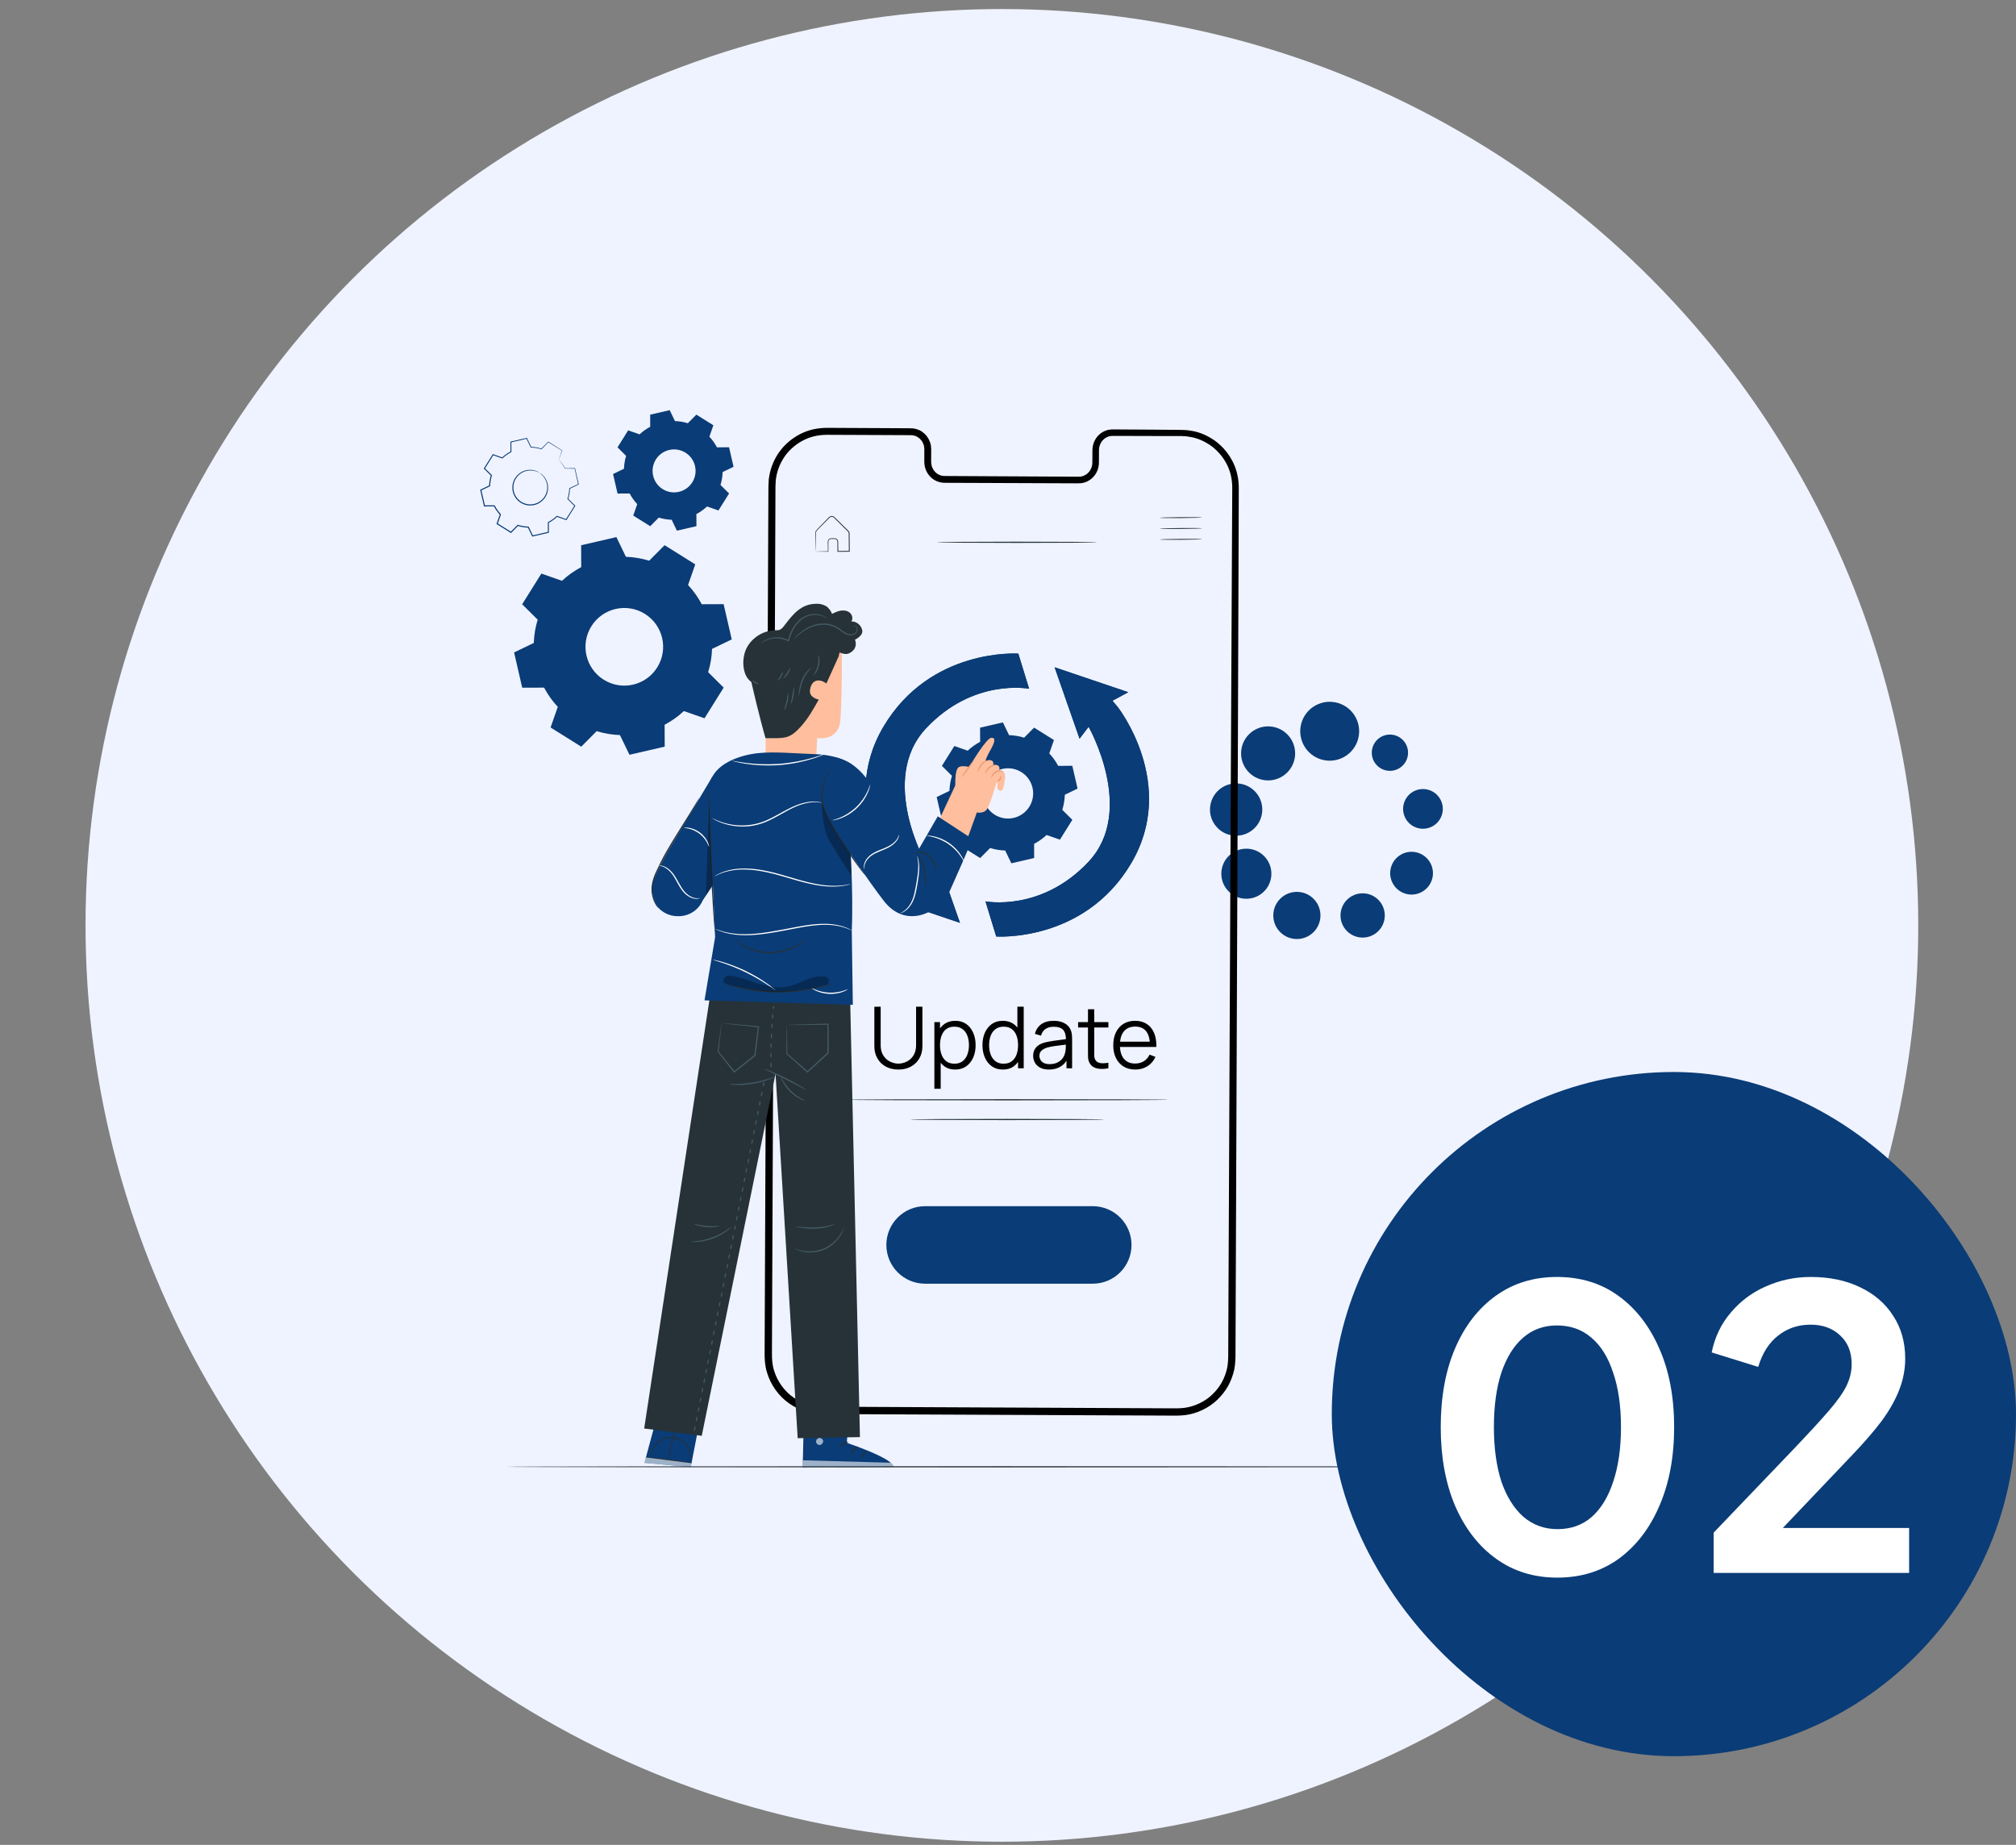 <svg width="165" height="151" viewBox="0 0 165 151" fill="none" xmlns="http://www.w3.org/2000/svg">
<rect x="0" y="0" width="165" height="151" fill="#808080" stroke="none"/>
<circle cx="82" cy="75.74" r="75" fill="#EFF3FF"/>
<path d="M113.338 74.927C113.338 75.928 112.527 76.739 111.526 76.739C110.525 76.739 109.714 75.928 109.714 74.927C109.714 73.926 110.525 73.115 111.526 73.115C112.527 73.115 113.338 73.926 113.338 74.927Z" fill="#0A3C77"/>
<path d="M107.508 76.292C108.262 75.538 108.262 74.316 107.508 73.562C106.754 72.808 105.532 72.808 104.778 73.562C104.024 74.316 104.024 75.538 104.778 76.292C105.532 77.046 106.754 77.046 107.508 76.292Z" fill="#0A3C77"/>
<path d="M102.008 73.561C103.14 73.561 104.057 72.643 104.057 71.512C104.057 70.38 103.14 69.462 102.008 69.462C100.876 69.462 99.959 70.38 99.959 71.512C99.959 72.643 100.876 73.561 102.008 73.561Z" fill="#0A3C77"/>
<path d="M103.279 66.638C103.488 65.474 102.714 64.362 101.55 64.153C100.387 63.944 99.274 64.718 99.065 65.882C98.856 67.045 99.63 68.158 100.794 68.367C101.957 68.575 103.07 67.802 103.279 66.638Z" fill="#0A3C77"/>
<path d="M103.789 63.875C105.011 63.875 106.001 62.884 106.001 61.663C106.001 60.441 105.011 59.451 103.789 59.451C102.568 59.451 101.577 60.441 101.577 61.663C101.577 62.884 102.568 63.875 103.789 63.875Z" fill="#0A3C77"/>
<path d="M109.759 62.075C110.987 61.562 111.567 60.149 111.054 58.921C110.54 57.692 109.128 57.113 107.9 57.626C106.671 58.139 106.091 59.552 106.605 60.78C107.118 62.009 108.53 62.588 109.759 62.075Z" fill="#0A3C77"/>
<path d="M117.234 71.868C117.455 70.927 116.872 69.985 115.931 69.763C114.99 69.542 114.047 70.126 113.826 71.067C113.605 72.008 114.188 72.95 115.129 73.172C116.071 73.393 117.013 72.809 117.234 71.868Z" fill="#0A3C77"/>
<path d="M117.044 67.723C117.882 67.402 118.301 66.463 117.98 65.625C117.659 64.787 116.72 64.368 115.882 64.689C115.044 65.009 114.624 65.949 114.945 66.787C115.266 67.625 116.206 68.044 117.044 67.723Z" fill="#0A3C77"/>
<path d="M115.223 61.844C115.354 61.035 114.804 60.273 113.995 60.142C113.186 60.011 112.424 60.56 112.293 61.37C112.162 62.179 112.712 62.941 113.521 63.072C114.33 63.203 115.092 62.653 115.223 61.844Z" fill="#0A3C77"/>
<path fill-rule="evenodd" clip-rule="evenodd" d="M56.314 47.882C56.761 48.36 57.136 48.889 57.434 49.455L59.225 49.448L59.89 52.334L58.277 53.112C58.257 53.751 58.152 54.392 57.959 55.017L59.229 56.278L57.659 58.789L55.969 58.199C55.492 58.646 54.961 59.021 54.396 59.319L54.403 61.11L51.517 61.775L50.739 60.162C50.1 60.141 49.459 60.036 48.834 59.843L47.573 61.114L45.062 59.543L45.652 57.854C45.204 57.376 44.83 56.846 44.532 56.281L42.741 56.287L42.076 53.401L43.689 52.623C43.71 51.984 43.815 51.344 44.007 50.719L42.737 49.458L44.308 46.946L45.997 47.537C46.475 47.089 47.005 46.715 47.57 46.416L47.564 44.626L50.45 43.96L51.228 45.573C51.866 45.594 52.507 45.699 53.132 45.892L54.393 44.622L56.904 46.192L56.314 47.882ZM52.782 50.245C51.294 49.315 49.333 49.766 48.403 51.255C47.472 52.742 47.924 54.703 49.412 55.633C50.9 56.564 52.861 56.112 53.791 54.624C54.722 53.136 54.27 51.176 52.782 50.245Z" fill="#0A3C77"/>
<path fill-rule="evenodd" clip-rule="evenodd" d="M58.059 35.742C58.306 36.006 58.514 36.299 58.679 36.612L59.67 36.608L60.038 38.206L59.145 38.637C59.134 38.991 59.076 39.346 58.969 39.692L59.672 40.39L58.802 41.78L57.867 41.454C57.603 41.701 57.309 41.909 56.996 42.074L57 43.065L55.402 43.434L54.971 42.541C54.618 42.529 54.263 42.471 53.917 42.364L53.219 43.068L51.828 42.198L52.155 41.263C51.907 40.998 51.7 40.705 51.535 40.392L50.544 40.395L50.175 38.797L51.068 38.367C51.08 38.013 51.138 37.658 51.245 37.312L50.541 36.614L51.411 35.224L52.346 35.55C52.611 35.303 52.904 35.095 53.217 34.93L53.214 33.939L54.811 33.57L55.242 34.463C55.596 34.475 55.95 34.533 56.297 34.64L56.995 33.937L58.385 34.806L58.059 35.742ZM56.103 37.05C55.279 36.535 54.194 36.785 53.678 37.609C53.163 38.433 53.414 39.518 54.237 40.033C55.061 40.548 56.147 40.298 56.662 39.474C57.177 38.65 56.927 37.565 56.103 37.05Z" fill="#0A3C77"/>
<path d="M44.154 38.695C44.156 38.693 44.183 38.708 44.234 38.74C44.286 38.771 44.357 38.825 44.438 38.906C44.6 39.063 44.804 39.355 44.848 39.77C44.868 39.976 44.85 40.209 44.76 40.437C44.67 40.663 44.521 40.89 44.302 41.058C44.195 41.145 44.071 41.216 43.937 41.269C43.803 41.324 43.657 41.358 43.508 41.368C43.208 41.395 42.891 41.318 42.619 41.151C42.35 40.98 42.142 40.728 42.035 40.447C41.978 40.308 41.946 40.162 41.936 40.018C41.925 39.874 41.934 39.731 41.966 39.597C42.021 39.326 42.16 39.093 42.324 38.913C42.49 38.732 42.691 38.613 42.884 38.542C43.278 38.399 43.63 38.455 43.842 38.532C43.95 38.569 44.029 38.61 44.08 38.643C44.13 38.675 44.156 38.693 44.154 38.695C44.149 38.705 44.044 38.632 43.83 38.565C43.62 38.501 43.279 38.458 42.906 38.602C42.723 38.674 42.533 38.79 42.378 38.964C42.226 39.137 42.097 39.358 42.047 39.615C42.018 39.741 42.01 39.876 42.022 40.011C42.032 40.147 42.063 40.284 42.117 40.414C42.219 40.678 42.414 40.913 42.667 41.075C42.922 41.231 43.219 41.304 43.501 41.28C43.642 41.271 43.779 41.239 43.905 41.189C44.032 41.14 44.149 41.074 44.25 40.993C44.459 40.836 44.602 40.623 44.69 40.41C44.778 40.195 44.8 39.973 44.785 39.777C44.751 39.378 44.563 39.091 44.413 38.93C44.26 38.766 44.148 38.704 44.154 38.695Z" fill="#0A3C77"/>
<path d="M45.739 37.635C45.738 37.635 45.742 37.619 45.752 37.587C45.764 37.551 45.779 37.503 45.799 37.443C45.843 37.31 45.907 37.119 45.99 36.872L45.996 36.889C45.706 36.711 45.325 36.476 44.865 36.192L44.893 36.189C44.722 36.362 44.533 36.555 44.33 36.761L44.319 36.772L44.303 36.768C44.045 36.689 43.76 36.638 43.456 36.629L43.438 36.629L43.43 36.612C43.321 36.387 43.202 36.143 43.079 35.89L43.115 35.907C42.708 36.002 42.275 36.103 41.821 36.209L41.849 36.174C41.85 36.423 41.852 36.697 41.854 36.977L41.854 37L41.834 37.011C41.599 37.135 41.355 37.303 41.138 37.508L41.12 37.525L41.098 37.517C40.863 37.435 40.604 37.345 40.34 37.254L40.387 37.237C40.166 37.591 39.928 37.973 39.684 38.364L39.678 38.312C39.856 38.488 40.051 38.682 40.249 38.877L40.267 38.895L40.26 38.92C40.181 39.176 40.128 39.467 40.119 39.764L40.118 39.79L40.095 39.801C39.868 39.911 39.621 40.03 39.371 40.151L39.395 40.101C39.49 40.511 39.591 40.95 39.694 41.396L39.65 41.361C39.904 41.36 40.178 41.359 40.454 41.358L40.481 41.358L40.494 41.382C40.62 41.622 40.788 41.863 40.989 42.077L40.989 42.077L40.989 42.077C40.993 42.098 40.98 42.032 40.999 42.123L40.999 42.124L40.998 42.126L40.997 42.129L40.995 42.135L40.991 42.147L40.982 42.17L40.966 42.218L40.932 42.313L40.866 42.503C40.822 42.63 40.778 42.756 40.734 42.881L40.715 42.828C41.096 43.066 41.472 43.301 41.842 43.533L41.786 43.539C41.977 43.348 42.166 43.158 42.352 42.97L42.371 42.951L42.397 42.959C42.673 43.044 42.957 43.091 43.239 43.1L43.266 43.101L43.277 43.125C43.395 43.37 43.511 43.611 43.626 43.849L43.577 43.825C44.019 43.724 44.451 43.625 44.872 43.529L44.84 43.569C44.84 43.297 44.839 43.029 44.838 42.766V42.742L44.86 42.73C45.119 42.594 45.353 42.426 45.558 42.235L45.575 42.219L45.597 42.227C45.857 42.318 46.109 42.406 46.355 42.493L46.31 42.508C46.559 42.113 46.794 41.739 47.017 41.383L47.023 41.426C46.823 41.227 46.635 41.04 46.454 40.859L46.44 40.845L46.446 40.827C46.537 40.534 46.58 40.251 46.59 39.981L46.591 39.963L46.607 39.955C46.87 39.829 47.108 39.716 47.332 39.609L47.317 39.639C47.204 39.136 47.108 38.709 47.025 38.342L47.045 38.358C46.724 38.357 46.461 38.356 46.242 38.355H46.233L46.229 38.348C46.094 38.089 45.964 37.915 45.875 37.802C45.831 37.748 45.797 37.708 45.772 37.677C45.748 37.649 45.738 37.635 45.739 37.635C45.74 37.635 45.754 37.648 45.778 37.672C45.803 37.698 45.84 37.737 45.886 37.792C45.979 37.902 46.114 38.075 46.254 38.334L46.242 38.326C46.461 38.324 46.724 38.321 47.045 38.317L47.061 38.317L47.065 38.333C47.151 38.699 47.251 39.126 47.369 39.627L47.374 39.647L47.355 39.657C47.131 39.765 46.895 39.88 46.633 40.008L46.649 39.982C46.641 40.258 46.599 40.547 46.508 40.846L46.499 40.813C46.681 40.992 46.87 41.179 47.071 41.377L47.09 41.396L47.076 41.42C46.854 41.777 46.621 42.151 46.374 42.548L46.358 42.574L46.33 42.564C46.084 42.478 45.831 42.391 45.571 42.3L45.611 42.292C45.402 42.488 45.162 42.662 44.897 42.802L44.919 42.766C44.92 43.029 44.922 43.297 44.923 43.569L44.923 43.602L44.891 43.61C44.47 43.707 44.038 43.807 43.596 43.91L43.563 43.917L43.548 43.886C43.433 43.649 43.316 43.408 43.198 43.163L43.236 43.188C42.947 43.179 42.654 43.131 42.37 43.044L42.415 43.032C42.228 43.221 42.04 43.411 41.85 43.603L41.825 43.628L41.794 43.609C41.424 43.378 41.048 43.143 40.667 42.905L40.637 42.886L40.648 42.852C40.692 42.726 40.736 42.6 40.78 42.474L40.847 42.283L40.88 42.188L40.897 42.141L40.905 42.117L40.909 42.105L40.911 42.099L40.912 42.096L40.913 42.094L40.913 42.094C40.932 42.185 40.919 42.119 40.923 42.139L40.922 42.139L40.922 42.139C40.716 41.919 40.543 41.671 40.413 41.424L40.453 41.448C40.178 41.449 39.904 41.45 39.65 41.451L39.614 41.451L39.606 41.416C39.503 40.971 39.402 40.531 39.308 40.121L39.3 40.087L39.332 40.071C39.582 39.951 39.829 39.832 40.056 39.723L40.031 39.761C40.041 39.456 40.095 39.158 40.177 38.895L40.188 38.938C39.99 38.742 39.796 38.548 39.618 38.372L39.595 38.348L39.612 38.32C39.858 37.929 40.097 37.548 40.319 37.194L40.336 37.167L40.366 37.178C40.63 37.27 40.889 37.361 41.123 37.443L41.084 37.452C41.308 37.242 41.557 37.071 41.799 36.945L41.779 36.978C41.778 36.697 41.778 36.423 41.778 36.175V36.146L41.805 36.14C42.26 36.036 42.693 35.938 43.1 35.845L43.126 35.839L43.137 35.862C43.259 36.116 43.376 36.361 43.484 36.587L43.458 36.57C43.767 36.581 44.057 36.635 44.319 36.717L44.293 36.724C44.497 36.52 44.689 36.329 44.861 36.157L44.874 36.144L44.889 36.153C45.346 36.443 45.724 36.682 46.011 36.865L46.021 36.871L46.017 36.882C45.929 37.124 45.861 37.311 45.814 37.442C45.791 37.502 45.773 37.55 45.76 37.586C45.747 37.618 45.74 37.635 45.739 37.635Z" fill="#0A3C77"/>
<path d="M96.7 35.437C96.7 35.437 96.751 35.438 96.852 35.443C96.953 35.453 97.105 35.442 97.302 35.48C97.696 35.529 98.294 35.659 98.965 36.064C99.304 36.257 99.649 36.534 99.974 36.889C100.299 37.244 100.599 37.687 100.814 38.218C101.031 38.746 101.147 39.363 101.138 40.021C101.136 40.677 101.134 41.375 101.132 42.115C101.11 48.033 101.08 56.596 101.042 67.177C101 77.758 100.95 90.357 100.895 104.347C100.888 106.095 100.881 107.866 100.874 109.657C100.872 110.105 100.87 110.554 100.868 111.004C100.861 111.454 100.83 111.917 100.693 112.355C100.563 112.793 100.38 113.22 100.122 113.601C99.865 113.983 99.552 114.327 99.195 114.621C98.472 115.197 97.568 115.562 96.633 115.604C96.398 115.62 96.167 115.616 95.936 115.615L95.239 115.612C94.775 115.61 94.309 115.608 93.842 115.605C91.974 115.597 90.088 115.589 88.185 115.58C84.379 115.563 80.506 115.545 76.575 115.527C74.61 115.518 72.63 115.509 70.637 115.5C69.64 115.495 68.641 115.491 67.638 115.486C66.632 115.533 65.593 115.264 64.755 114.678C63.914 114.096 63.296 113.218 63.009 112.245C62.855 111.761 62.828 111.245 62.83 110.746C62.832 110.246 62.834 109.746 62.837 109.248C62.845 107.254 62.853 105.274 62.862 103.308C62.879 99.376 62.895 95.502 62.912 91.695C62.945 84.082 62.977 76.738 63.008 69.742C63.039 62.746 63.068 56.098 63.096 49.877C63.11 46.766 63.124 43.762 63.137 40.874C63.139 40.513 63.14 40.154 63.142 39.796C63.145 39.617 63.159 39.437 63.169 39.259C63.201 39.082 63.215 38.903 63.262 38.731C63.427 38.037 63.75 37.389 64.202 36.856C64.656 36.326 65.225 35.907 65.85 35.634C66.476 35.355 67.161 35.258 67.823 35.269C69.146 35.276 70.437 35.282 71.695 35.288C72.324 35.292 72.945 35.295 73.558 35.298C73.864 35.3 74.168 35.301 74.47 35.303C74.775 35.289 75.09 35.373 75.339 35.549C75.588 35.725 75.779 35.977 75.877 36.261C75.989 36.545 75.961 36.851 75.963 37.136C75.962 37.28 75.962 37.424 75.961 37.568C75.961 37.712 75.955 37.855 75.973 37.993C76.007 38.269 76.123 38.534 76.304 38.741C76.48 38.952 76.723 39.102 76.985 39.168C77.116 39.201 77.249 39.211 77.387 39.209C77.524 39.21 77.66 39.211 77.796 39.211C78.339 39.214 78.874 39.217 79.399 39.22C81.501 39.231 83.456 39.242 85.256 39.251C86.156 39.256 87.018 39.261 87.839 39.265C88.043 39.263 88.249 39.276 88.444 39.26C88.64 39.238 88.828 39.171 88.991 39.07C89.319 38.867 89.543 38.53 89.619 38.174C89.661 37.996 89.654 37.814 89.656 37.634C89.657 37.454 89.658 37.277 89.659 37.102C89.662 36.929 89.652 36.755 89.684 36.585C89.714 36.417 89.772 36.256 89.853 36.111C90.013 35.821 90.274 35.601 90.562 35.489C90.853 35.364 91.163 35.403 91.443 35.398C92.582 35.406 93.545 35.412 94.325 35.416C95.103 35.422 95.696 35.427 96.096 35.43C96.496 35.433 96.7 35.437 96.7 35.437C96.7 35.437 96.496 35.44 96.097 35.44C95.697 35.439 95.103 35.438 94.325 35.436C93.545 35.434 92.582 35.431 91.443 35.428C91.16 35.433 90.856 35.396 90.574 35.519C90.293 35.629 90.039 35.843 89.883 36.128C89.804 36.269 89.748 36.426 89.719 36.591C89.688 36.755 89.698 36.927 89.695 37.102C89.695 37.277 89.694 37.454 89.694 37.633C89.692 37.812 89.699 37.998 89.657 38.182C89.579 38.547 89.35 38.895 89.012 39.104C88.845 39.209 88.651 39.278 88.449 39.301C88.244 39.318 88.045 39.304 87.838 39.308C87.017 39.305 86.156 39.301 85.256 39.298C83.456 39.291 81.5 39.283 79.399 39.275C78.873 39.273 78.339 39.271 77.795 39.269C77.659 39.268 77.523 39.267 77.386 39.267C77.251 39.269 77.106 39.259 76.97 39.224C76.697 39.156 76.443 38.999 76.258 38.78C76.07 38.564 75.949 38.288 75.913 38C75.894 37.854 75.9 37.71 75.9 37.567C75.9 37.424 75.901 37.28 75.901 37.135C75.899 36.846 75.925 36.552 75.817 36.281C75.724 36.009 75.54 35.768 75.302 35.601C75.062 35.433 74.769 35.353 74.47 35.367C74.168 35.365 73.863 35.364 73.557 35.363C72.945 35.36 72.324 35.358 71.694 35.355C70.436 35.35 69.145 35.344 67.822 35.339C67.165 35.329 66.495 35.424 65.879 35.7C65.264 35.969 64.704 36.382 64.258 36.903C63.815 37.428 63.497 38.066 63.335 38.747C63.29 38.916 63.276 39.093 63.245 39.266C63.235 39.442 63.221 39.618 63.218 39.796C63.217 40.153 63.215 40.513 63.214 40.873C63.203 43.761 63.191 46.766 63.179 49.876C63.154 56.098 63.127 62.746 63.099 69.742C63.071 76.737 63.041 84.081 63.01 91.695C62.994 95.502 62.978 99.376 62.961 103.308C62.953 105.274 62.945 107.254 62.936 109.248C62.934 109.746 62.932 110.245 62.93 110.745C62.928 111.243 62.954 111.741 63.105 112.217C63.385 113.167 63.99 114.026 64.812 114.595C65.635 115.168 66.639 115.431 67.638 115.385C68.641 115.39 69.641 115.395 70.637 115.399C72.63 115.409 74.61 115.418 76.575 115.427C80.506 115.445 84.379 115.463 88.185 115.481C90.088 115.49 91.974 115.499 93.842 115.508C94.309 115.51 94.775 115.512 95.24 115.515L95.936 115.518C96.168 115.52 96.4 115.523 96.627 115.508C97.543 115.466 98.427 115.109 99.135 114.547C99.485 114.259 99.791 113.921 100.042 113.548C100.296 113.175 100.475 112.757 100.602 112.329C100.737 111.899 100.766 111.45 100.774 111.003C100.776 110.553 100.778 110.104 100.78 109.656C100.787 107.865 100.795 106.095 100.803 104.346C100.866 90.356 100.923 77.757 100.971 67.176C101.022 56.596 101.064 48.033 101.093 42.114C101.097 41.375 101.1 40.676 101.104 40.02C101.114 39.366 101.001 38.755 100.786 38.228C100.575 37.701 100.277 37.26 99.956 36.906C99.633 36.552 99.291 36.274 98.955 36.081C98.288 35.676 97.693 35.542 97.301 35.491C97.105 35.451 96.952 35.46 96.852 35.448C96.751 35.442 96.7 35.437 96.7 35.437Z" fill="#263238"/>
<path d="M96.7 35.437C96.7 35.437 96.751 35.438 96.852 35.443C96.953 35.453 97.105 35.442 97.302 35.48C97.696 35.529 98.294 35.659 98.965 36.064C99.304 36.257 99.649 36.534 99.974 36.889C100.299 37.244 100.599 37.687 100.814 38.218C101.031 38.746 101.147 39.363 101.138 40.021C101.136 40.677 101.134 41.375 101.132 42.115C101.11 48.033 101.08 56.596 101.042 67.177C101 77.758 100.95 90.357 100.895 104.347C100.888 106.095 100.881 107.866 100.874 109.657C100.872 110.105 100.87 110.554 100.868 111.004C100.861 111.454 100.83 111.917 100.693 112.355C100.563 112.793 100.38 113.22 100.122 113.601C99.865 113.983 99.552 114.327 99.195 114.621C98.472 115.197 97.568 115.562 96.633 115.604C96.398 115.62 96.167 115.616 95.936 115.615L95.239 115.612C94.775 115.61 94.309 115.608 93.842 115.605C91.974 115.597 90.088 115.589 88.185 115.58C84.379 115.563 80.506 115.545 76.575 115.527C74.61 115.518 72.63 115.509 70.637 115.5C69.64 115.495 68.641 115.491 67.638 115.486C66.632 115.533 65.593 115.264 64.755 114.678C63.914 114.096 63.296 113.218 63.009 112.245C62.855 111.761 62.828 111.245 62.83 110.746C62.832 110.246 62.834 109.746 62.837 109.248C62.845 107.254 62.853 105.274 62.862 103.308C62.879 99.376 62.895 95.502 62.912 91.695C62.945 84.082 62.977 76.738 63.008 69.742C63.039 62.746 63.068 56.098 63.096 49.877C63.11 46.766 63.124 43.762 63.137 40.874C63.139 40.513 63.14 40.154 63.142 39.796C63.145 39.617 63.159 39.437 63.169 39.259C63.201 39.082 63.215 38.903 63.262 38.731C63.427 38.037 63.75 37.389 64.202 36.856C64.656 36.326 65.225 35.907 65.85 35.634C66.476 35.355 67.161 35.258 67.823 35.269C69.146 35.276 70.437 35.282 71.695 35.288C72.324 35.292 72.945 35.295 73.558 35.298C73.864 35.3 74.168 35.301 74.47 35.303C74.775 35.289 75.09 35.373 75.339 35.549C75.588 35.725 75.779 35.977 75.877 36.261C75.989 36.545 75.961 36.851 75.963 37.136C75.962 37.28 75.962 37.424 75.961 37.568C75.961 37.712 75.955 37.855 75.973 37.993C76.007 38.269 76.123 38.534 76.304 38.741C76.48 38.952 76.723 39.102 76.985 39.168C77.116 39.201 77.249 39.211 77.387 39.209C77.524 39.21 77.66 39.211 77.796 39.211C78.339 39.214 78.874 39.217 79.399 39.22C81.501 39.231 83.456 39.242 85.256 39.251C86.156 39.256 87.018 39.261 87.839 39.265C88.043 39.263 88.249 39.276 88.444 39.26C88.64 39.238 88.828 39.171 88.991 39.07C89.319 38.867 89.543 38.53 89.619 38.174C89.661 37.996 89.654 37.814 89.656 37.634C89.657 37.454 89.658 37.277 89.659 37.102C89.662 36.929 89.652 36.755 89.684 36.585C89.714 36.417 89.772 36.256 89.853 36.111C90.013 35.821 90.274 35.601 90.562 35.489C90.853 35.364 91.163 35.403 91.443 35.398C92.582 35.406 93.545 35.412 94.325 35.416C95.103 35.422 95.696 35.427 96.096 35.43C96.496 35.433 96.7 35.437 96.7 35.437ZM96.7 35.437C96.7 35.437 96.496 35.44 96.097 35.44C95.697 35.439 95.103 35.438 94.325 35.436C93.545 35.434 92.582 35.431 91.443 35.428C91.16 35.433 90.856 35.396 90.574 35.519C90.293 35.629 90.039 35.843 89.883 36.128C89.804 36.269 89.748 36.426 89.719 36.591C89.688 36.755 89.698 36.927 89.695 37.102C89.695 37.277 89.694 37.454 89.694 37.633C89.692 37.812 89.699 37.998 89.657 38.182C89.579 38.547 89.35 38.895 89.012 39.104C88.845 39.209 88.651 39.278 88.449 39.301C88.244 39.318 88.045 39.304 87.838 39.308C87.017 39.305 86.156 39.301 85.256 39.298C83.456 39.291 81.5 39.283 79.399 39.275C78.873 39.273 78.339 39.271 77.795 39.269C77.659 39.268 77.523 39.267 77.386 39.267C77.251 39.269 77.106 39.259 76.97 39.224C76.697 39.156 76.443 38.999 76.258 38.78C76.07 38.564 75.949 38.288 75.913 38C75.894 37.854 75.9 37.71 75.9 37.567C75.9 37.424 75.901 37.28 75.901 37.135C75.899 36.846 75.925 36.552 75.817 36.281C75.724 36.009 75.54 35.768 75.302 35.601C75.062 35.433 74.769 35.353 74.47 35.367C74.168 35.365 73.863 35.364 73.557 35.363C72.945 35.36 72.324 35.358 71.694 35.355C70.436 35.35 69.145 35.344 67.822 35.339C67.165 35.329 66.495 35.424 65.879 35.7C65.264 35.969 64.704 36.382 64.258 36.903C63.815 37.428 63.497 38.066 63.335 38.747C63.29 38.916 63.276 39.093 63.245 39.266C63.235 39.442 63.221 39.618 63.218 39.796C63.217 40.153 63.215 40.513 63.214 40.873C63.203 43.761 63.191 46.766 63.179 49.876C63.154 56.098 63.127 62.746 63.099 69.742C63.071 76.737 63.041 84.081 63.01 91.695C62.994 95.502 62.978 99.376 62.961 103.308C62.953 105.274 62.945 107.254 62.936 109.248C62.934 109.746 62.932 110.245 62.93 110.745C62.928 111.243 62.954 111.741 63.105 112.217C63.385 113.167 63.99 114.026 64.812 114.595C65.635 115.168 66.639 115.431 67.638 115.385C68.641 115.39 69.641 115.395 70.637 115.399C72.63 115.409 74.61 115.418 76.575 115.427C80.506 115.445 84.379 115.463 88.185 115.481C90.088 115.49 91.974 115.499 93.842 115.508C94.309 115.51 94.775 115.512 95.24 115.515L95.936 115.518C96.168 115.52 96.4 115.523 96.627 115.508C97.543 115.466 98.427 115.109 99.135 114.547C99.485 114.259 99.791 113.921 100.042 113.548C100.296 113.175 100.475 112.757 100.602 112.329C100.737 111.899 100.766 111.45 100.774 111.003C100.776 110.553 100.778 110.104 100.78 109.656C100.787 107.865 100.795 106.095 100.803 104.346C100.866 90.356 100.923 77.757 100.971 67.176C101.022 56.596 101.064 48.033 101.093 42.114C101.097 41.375 101.1 40.676 101.104 40.02C101.114 39.366 101.001 38.755 100.786 38.228C100.575 37.701 100.277 37.26 99.956 36.906C99.633 36.552 99.291 36.274 98.955 36.081C98.288 35.676 97.693 35.542 97.301 35.491C97.105 35.451 96.952 35.46 96.852 35.448C96.751 35.442 96.7 35.437 96.7 35.437Z" stroke="black" stroke-width="0.5"/>
<path d="M91.483 57.87L91.046 57.352L92.345 56.656L86.314 54.615L88.356 60.46L89.098 59.486C89.098 59.486 93 66.352 89.098 70.526C85.223 74.672 80.655 73.773 80.655 73.773L81.537 76.65C81.537 76.65 88.727 77.16 92.577 70.665C96.427 64.171 91.483 57.87 91.483 57.87Z" fill="#0A3C77"/>
<path d="M73.4 72.277L73.836 72.795L72.537 73.491L78.568 75.532L76.526 69.687L75.784 70.661C75.784 70.661 71.882 63.795 75.784 59.621C79.659 55.475 84.227 56.373 84.227 56.373L83.345 53.497C83.345 53.497 76.155 52.987 72.305 59.481C68.455 65.976 73.4 72.277 73.4 72.277Z" fill="#0A3C77"/>
<path d="M91.483 57.87L91.046 57.352L92.345 56.656L86.314 54.615L88.356 60.46L89.098 59.486C89.098 59.486 93 66.352 89.098 70.526C85.223 74.672 80.655 73.773 80.655 73.773L81.537 76.65C81.537 76.65 88.727 77.16 92.577 70.665C96.427 64.171 91.483 57.87 91.483 57.87Z" fill="#0A3C77"/>
<path d="M73.4 72.277L73.836 72.795L72.537 73.491L78.568 75.532L76.526 69.687L75.784 70.661C75.784 70.661 71.882 63.795 75.784 59.621C79.659 55.475 84.227 56.373 84.227 56.373L83.345 53.497C83.345 53.497 76.155 52.987 72.305 59.481C68.455 65.976 73.4 72.277 73.4 72.277Z" fill="#0A3C77"/>
<path fill-rule="evenodd" clip-rule="evenodd" d="M85.879 61.664C86.169 61.973 86.411 62.316 86.605 62.682L87.763 62.678L88.194 64.546L87.15 65.05C87.137 65.463 87.069 65.878 86.944 66.283L87.766 67.099L86.75 68.724L85.656 68.342C85.347 68.632 85.004 68.874 84.638 69.067L84.642 70.226L82.774 70.657L82.27 69.613C81.857 69.6 81.442 69.532 81.038 69.407L80.222 70.229L78.596 69.212L78.978 68.119C78.689 67.81 78.446 67.466 78.253 67.1L77.094 67.105L76.663 65.237L77.707 64.733C77.721 64.32 77.789 63.905 77.913 63.5L77.091 62.684L78.108 61.059L79.201 61.441C79.51 61.151 79.854 60.909 80.219 60.715L80.215 59.557L82.083 59.126L82.587 60.17C83 60.183 83.415 60.251 83.82 60.376L84.635 59.554L86.261 60.57L85.879 61.664ZM83.593 63.194C82.63 62.592 81.361 62.884 80.758 63.847C80.156 64.81 80.449 66.079 81.412 66.682C82.375 67.284 83.644 66.992 84.246 66.028C84.849 65.065 84.556 63.796 83.593 63.194Z" fill="#0A3C77"/>
<path d="M73.528 87.54C73.143 87.54 72.803 87.461 72.506 87.302C72.212 87.144 71.981 86.92 71.813 86.63C71.645 86.341 71.561 86.003 71.561 85.615V82.399L72.079 82.395V85.549C72.079 85.81 72.124 86.037 72.212 86.228C72.301 86.417 72.416 86.573 72.559 86.697C72.704 86.818 72.861 86.908 73.031 86.966C73.202 87.025 73.367 87.054 73.528 87.054C73.692 87.054 73.859 87.025 74.029 86.966C74.199 86.908 74.356 86.818 74.498 86.697C74.64 86.573 74.756 86.417 74.844 86.228C74.933 86.037 74.977 85.81 74.977 85.549V82.395H75.495V85.615C75.495 86.003 75.411 86.341 75.243 86.63C75.075 86.918 74.843 87.141 74.547 87.302C74.253 87.461 73.913 87.54 73.528 87.54ZM78.174 87.54C77.826 87.54 77.532 87.453 77.292 87.278C77.052 87.101 76.87 86.862 76.746 86.561C76.622 86.257 76.56 85.918 76.56 85.542C76.56 85.159 76.622 84.819 76.746 84.52C76.872 84.219 77.056 83.982 77.299 83.809C77.541 83.637 77.84 83.55 78.195 83.55C78.54 83.55 78.837 83.638 79.084 83.813C79.331 83.988 79.52 84.226 79.651 84.527C79.784 84.828 79.85 85.166 79.85 85.542C79.85 85.92 79.784 86.26 79.651 86.561C79.518 86.862 79.326 87.101 79.077 87.278C78.827 87.453 78.526 87.54 78.174 87.54ZM76.473 89.115V83.656H76.935V86.501H76.991V89.115H76.473ZM78.121 87.061C78.385 87.061 78.604 86.995 78.779 86.862C78.954 86.728 79.085 86.548 79.171 86.319C79.26 86.088 79.304 85.829 79.304 85.542C79.304 85.257 79.261 85.001 79.175 84.772C79.088 84.543 78.957 84.362 78.779 84.23C78.604 84.097 78.382 84.03 78.111 84.03C77.847 84.03 77.628 84.094 77.453 84.222C77.28 84.351 77.151 84.529 77.064 84.758C76.978 84.984 76.935 85.246 76.935 85.542C76.935 85.834 76.978 86.095 77.064 86.326C77.151 86.555 77.281 86.734 77.456 86.865C77.631 86.996 77.853 87.061 78.121 87.061ZM82.085 87.54C81.733 87.54 81.432 87.453 81.182 87.278C80.933 87.101 80.741 86.862 80.608 86.561C80.475 86.26 80.409 85.92 80.409 85.542C80.409 85.166 80.474 84.828 80.605 84.527C80.738 84.226 80.928 83.988 81.175 83.813C81.423 83.638 81.719 83.55 82.064 83.55C82.419 83.55 82.718 83.637 82.96 83.809C83.203 83.982 83.386 84.219 83.51 84.52C83.636 84.819 83.699 85.159 83.699 85.542C83.699 85.918 83.637 86.257 83.513 86.561C83.39 86.862 83.208 87.101 82.967 87.278C82.727 87.453 82.433 87.54 82.085 87.54ZM82.138 87.061C82.406 87.061 82.628 86.996 82.803 86.865C82.978 86.734 83.109 86.555 83.195 86.326C83.281 86.095 83.324 85.834 83.324 85.542C83.324 85.246 83.281 84.984 83.195 84.758C83.109 84.529 82.978 84.351 82.803 84.222C82.63 84.094 82.412 84.03 82.148 84.03C81.878 84.03 81.654 84.097 81.476 84.23C81.299 84.362 81.167 84.543 81.081 84.772C80.997 85.001 80.955 85.257 80.955 85.542C80.955 85.829 80.998 86.088 81.084 86.319C81.173 86.548 81.305 86.728 81.48 86.862C81.655 86.995 81.874 87.061 82.138 87.061ZM83.324 87.436V84.59H83.268V82.395H83.786V87.436H83.324ZM85.85 87.54C85.565 87.54 85.326 87.489 85.132 87.386C84.941 87.284 84.797 87.147 84.702 86.977C84.606 86.807 84.558 86.621 84.558 86.421C84.558 86.215 84.599 86.04 84.681 85.895C84.765 85.749 84.878 85.628 85.02 85.535C85.165 85.442 85.332 85.371 85.521 85.322C85.712 85.275 85.923 85.234 86.154 85.199C86.388 85.162 86.615 85.13 86.837 85.105C87.061 85.076 87.257 85.05 87.425 85.024L87.243 85.136C87.25 84.763 87.177 84.486 87.026 84.306C86.874 84.127 86.611 84.037 86.235 84.037C85.976 84.037 85.757 84.095 85.577 84.212C85.4 84.329 85.275 84.513 85.202 84.765L84.702 84.618C84.788 84.28 84.962 84.017 85.223 83.831C85.485 83.644 85.824 83.55 86.242 83.55C86.587 83.55 86.88 83.616 87.12 83.746C87.363 83.875 87.534 84.061 87.635 84.306C87.681 84.416 87.712 84.539 87.726 84.674C87.74 84.809 87.747 84.947 87.747 85.087V87.436H87.288V86.487L87.421 86.543C87.293 86.867 87.094 87.115 86.823 87.285C86.552 87.455 86.228 87.54 85.85 87.54ZM85.909 87.096C86.15 87.096 86.36 87.053 86.539 86.966C86.719 86.88 86.864 86.762 86.973 86.613C87.083 86.461 87.154 86.291 87.187 86.102C87.215 85.981 87.23 85.848 87.232 85.703C87.235 85.556 87.236 85.446 87.236 85.374L87.432 85.475C87.257 85.499 87.067 85.522 86.861 85.546C86.658 85.569 86.458 85.596 86.259 85.626C86.063 85.656 85.886 85.692 85.727 85.734C85.62 85.765 85.516 85.808 85.416 85.864C85.316 85.918 85.233 85.99 85.167 86.081C85.104 86.172 85.073 86.285 85.073 86.421C85.073 86.53 85.1 86.636 85.153 86.739C85.209 86.842 85.298 86.927 85.419 86.995C85.543 87.062 85.706 87.096 85.909 87.096ZM90.716 87.436C90.504 87.48 90.294 87.497 90.086 87.488C89.881 87.479 89.696 87.434 89.533 87.355C89.372 87.276 89.249 87.152 89.165 86.984C89.098 86.844 89.061 86.703 89.053 86.561C89.049 86.416 89.046 86.251 89.046 86.067V82.606H89.558V86.046C89.558 86.205 89.559 86.338 89.561 86.445C89.566 86.55 89.59 86.643 89.635 86.725C89.719 86.881 89.852 86.975 90.034 87.005C90.218 87.035 90.445 87.028 90.716 86.984V87.436ZM88.238 84.097V83.656H90.716V84.097H88.238ZM92.924 87.54C92.555 87.54 92.235 87.459 91.965 87.296C91.696 87.132 91.487 86.902 91.338 86.606C91.189 86.31 91.114 85.962 91.114 85.563C91.114 85.15 91.188 84.793 91.335 84.492C91.481 84.191 91.688 83.959 91.954 83.796C92.222 83.632 92.538 83.55 92.903 83.55C93.276 83.55 93.594 83.637 93.858 83.809C94.122 83.98 94.321 84.225 94.457 84.544C94.592 84.864 94.654 85.246 94.642 85.689H94.117V85.507C94.108 85.017 94.001 84.647 93.799 84.397C93.598 84.148 93.304 84.023 92.916 84.023C92.51 84.023 92.199 84.155 91.982 84.418C91.767 84.682 91.66 85.058 91.66 85.546C91.66 86.022 91.767 86.391 91.982 86.655C92.199 86.916 92.506 87.047 92.903 87.047C93.173 87.047 93.409 86.985 93.609 86.862C93.812 86.736 93.972 86.555 94.089 86.319L94.569 86.504C94.419 86.834 94.199 87.089 93.907 87.271C93.618 87.451 93.29 87.54 92.924 87.54ZM91.478 85.689V85.258H94.365V85.689H91.478Z" fill="black"/>
<path d="M98.384 42.35C98.384 42.37 97.606 42.393 96.646 42.401C95.686 42.409 94.908 42.399 94.908 42.379C94.907 42.358 95.686 42.335 96.646 42.327C97.605 42.319 98.384 42.33 98.384 42.35Z" fill="#263238"/>
<path d="M98.391 43.239C98.391 43.26 97.613 43.282 96.653 43.29C95.693 43.298 94.915 43.288 94.915 43.268C94.914 43.248 95.692 43.225 96.653 43.217C97.612 43.209 98.391 43.219 98.391 43.239Z" fill="#263238"/>
<path d="M98.399 44.129C98.399 44.149 97.621 44.172 96.661 44.18C95.701 44.188 94.922 44.178 94.922 44.157C94.922 44.137 95.7 44.114 96.66 44.106C97.62 44.098 98.398 44.108 98.399 44.129Z" fill="#263238"/>
<path d="M66.765 45.144C66.766 45.143 66.791 45.141 66.837 45.139C66.894 45.137 66.96 45.135 67.038 45.133C67.228 45.128 67.476 45.122 67.78 45.115L67.76 45.136C67.757 44.971 67.754 44.791 67.751 44.598C67.752 44.498 67.742 44.403 67.752 44.288C67.772 44.172 67.875 44.071 68.001 44.059C68.121 44.056 68.226 44.051 68.356 44.057C68.49 44.073 68.603 44.202 68.599 44.344C68.602 44.595 68.605 44.857 68.608 45.129L68.574 45.095C68.874 45.092 69.188 45.089 69.51 45.085L69.475 45.122C69.471 44.745 69.468 44.355 69.464 43.955C69.463 43.855 69.462 43.756 69.462 43.658C69.461 43.566 69.406 43.505 69.33 43.437C69.191 43.3 69.055 43.165 68.921 43.033C68.787 42.901 68.655 42.771 68.526 42.643C68.461 42.579 68.397 42.517 68.334 42.454C68.268 42.391 68.217 42.325 68.141 42.309C68.067 42.289 67.985 42.305 67.926 42.351C67.869 42.399 67.808 42.466 67.751 42.522C67.636 42.638 67.524 42.752 67.415 42.861C67.204 43.08 66.984 43.281 66.824 43.471C66.756 43.575 66.781 43.703 66.777 43.82C66.776 43.936 66.776 44.046 66.776 44.15C66.775 44.352 66.774 44.529 66.773 44.681C66.771 44.817 66.77 44.929 66.769 45.021C66.768 45.1 66.766 45.142 66.765 45.144C66.763 45.146 66.761 45.107 66.758 45.032C66.756 44.941 66.752 44.831 66.749 44.697C66.745 44.544 66.741 44.365 66.737 44.161C66.735 44.055 66.733 43.943 66.73 43.825C66.73 43.765 66.728 43.703 66.728 43.64C66.727 43.574 66.744 43.505 66.779 43.444C66.952 43.232 67.159 43.044 67.372 42.818C67.48 42.708 67.591 42.594 67.705 42.477C67.766 42.418 67.815 42.359 67.886 42.298C67.961 42.24 68.064 42.219 68.158 42.244C68.257 42.266 68.322 42.348 68.382 42.405C68.446 42.467 68.51 42.53 68.575 42.593C68.704 42.72 68.836 42.85 68.971 42.982C69.105 43.114 69.242 43.248 69.381 43.384C69.414 43.419 69.453 43.449 69.485 43.498C69.516 43.544 69.533 43.599 69.535 43.655C69.536 43.754 69.536 43.854 69.537 43.954C69.54 44.353 69.543 44.744 69.546 45.121L69.546 45.157L69.511 45.157C69.188 45.159 68.875 45.161 68.574 45.163L68.54 45.163L68.54 45.129C68.538 44.857 68.537 44.595 68.536 44.344C68.54 44.231 68.451 44.131 68.347 44.116C68.239 44.111 68.112 44.114 68.007 44.115C67.906 44.124 67.822 44.205 67.805 44.297C67.796 44.392 67.803 44.501 67.801 44.597C67.801 44.791 67.801 44.97 67.801 45.135V45.156L67.781 45.156C67.471 45.154 67.219 45.152 67.026 45.151C66.949 45.149 66.885 45.148 66.829 45.147C66.785 45.147 66.763 45.145 66.765 45.144Z" fill="#263238"/>
<path d="M89.775 44.385C89.775 44.413 86.85 44.435 83.242 44.435C79.632 44.435 76.707 44.412 76.707 44.385C76.707 44.357 79.632 44.335 83.242 44.335C86.85 44.335 89.775 44.357 89.775 44.385Z" fill="#263238"/>
<path d="M89.436 105.067H75.717C73.964 105.067 72.544 103.647 72.544 101.894C72.544 100.142 73.964 98.722 75.717 98.722H89.436C91.188 98.722 92.609 100.142 92.609 101.894C92.609 103.647 91.189 105.067 89.436 105.067Z" fill="#0A3C77"/>
<path d="M95.615 90.013C95.615 90.041 89.717 90.063 82.442 90.063C75.165 90.063 69.268 90.041 69.268 90.013C69.268 89.986 75.165 89.963 82.442 89.963C89.717 89.963 95.615 89.986 95.615 90.013Z" fill="#263238"/>
<path d="M90.367 91.629C90.367 91.656 86.818 91.678 82.442 91.678C78.064 91.678 74.517 91.656 74.517 91.629C74.517 91.601 78.064 91.579 82.442 91.579C86.818 91.579 90.367 91.601 90.367 91.629Z" fill="#263238"/>
<path d="M53.91 115.418L52.744 119.731L56.535 120.077L57.331 115.971L53.91 115.418Z" fill="#0A3C77"/>
<path d="M56.645 119.725C56.643 119.74 56.431 119.734 56.089 119.707C55.747 119.679 55.277 119.627 54.759 119.56C54.26 119.493 53.808 119.433 53.434 119.383C53.095 119.335 52.886 119.303 52.887 119.288C52.889 119.274 53.101 119.28 53.442 119.308C53.784 119.337 54.254 119.389 54.773 119.456C55.272 119.522 55.723 119.583 56.097 119.632C56.436 119.679 56.646 119.71 56.645 119.725Z" fill="#263238"/>
<g opacity="0.6">
<path d="M52.744 119.731L56.535 120.077L56.596 119.76L52.853 119.285L52.748 119.688" fill="white"/>
</g>
<path d="M54.627 119.539C54.603 119.533 54.764 118.793 54.987 117.887C55.21 116.98 55.41 116.249 55.434 116.255C55.458 116.261 55.297 117.001 55.074 117.908C54.851 118.814 54.651 119.545 54.627 119.539Z" fill="#263238"/>
<path d="M56.435 119.697C56.412 119.696 56.556 119.388 56.444 118.895C56.386 118.655 56.26 118.376 56.029 118.145C55.801 117.912 55.46 117.75 55.085 117.711C54.71 117.675 54.344 117.766 54.07 117.942C53.792 118.116 53.601 118.354 53.479 118.569C53.238 119.012 53.262 119.344 53.24 119.339C53.237 119.339 53.235 119.319 53.234 119.281C53.233 119.244 53.236 119.188 53.243 119.117C53.259 118.975 53.307 118.77 53.424 118.54C53.542 118.313 53.736 118.06 54.026 117.873C54.312 117.683 54.699 117.585 55.094 117.623C55.488 117.663 55.849 117.837 56.087 118.087C56.328 118.335 56.453 118.631 56.505 118.882C56.555 119.136 56.537 119.348 56.506 119.487C56.49 119.557 56.474 119.611 56.459 119.645C56.446 119.681 56.438 119.698 56.435 119.697Z" fill="#263238"/>
<path d="M69.563 114.261L69.309 118.093C69.309 118.093 73.123 119.358 73.145 120.071L65.693 120.125L65.844 114.138L69.563 114.261Z" fill="#0A3C77"/>
<g opacity="0.6">
<path d="M67.016 117.701C66.87 117.736 66.766 117.895 66.795 118.041C66.824 118.188 66.985 118.296 67.131 118.263C67.277 118.231 67.408 118.044 67.363 117.901C67.317 117.759 67.122 117.643 66.988 117.709" fill="white"/>
</g>
<g opacity="0.6">
<path d="M65.693 120.125L65.709 119.521L72.906 119.72C72.906 119.72 73.145 119.823 73.183 120.125H65.693Z" fill="white"/>
</g>
<path d="M69.431 118.058C69.428 118.095 69.246 118.106 69.064 118.217C68.878 118.324 68.781 118.479 68.748 118.463C68.715 118.455 68.776 118.239 68.999 118.108C69.221 117.975 69.44 118.025 69.431 118.058Z" fill="#263238"/>
<path d="M70.202 118.405C70.209 118.441 70.05 118.498 69.922 118.648C69.789 118.794 69.753 118.959 69.717 118.957C69.682 118.961 69.663 118.748 69.826 118.564C69.988 118.379 70.202 118.37 70.202 118.405Z" fill="#263238"/>
<path d="M70.618 119.354C70.585 119.36 70.539 119.177 70.639 118.981C70.737 118.784 70.91 118.71 70.925 118.741C70.945 118.772 70.831 118.875 70.752 119.038C70.669 119.198 70.654 119.351 70.618 119.354Z" fill="#263238"/>
<path d="M69.392 117.179C69.376 117.211 69.211 117.156 69.004 117.164C68.799 117.168 68.636 117.232 68.618 117.2C68.598 117.173 68.758 117.043 69.001 117.037C69.244 117.03 69.411 117.151 69.392 117.179Z" fill="#263238"/>
<path d="M69.429 116.405C69.429 116.42 69.285 116.438 69.056 116.392C68.942 116.368 68.809 116.327 68.67 116.26C68.6 116.226 68.529 116.186 68.459 116.14C68.425 116.117 68.385 116.093 68.349 116.049C68.31 116.009 68.29 115.912 68.338 115.855C68.378 115.799 68.446 115.776 68.5 115.776C68.555 115.776 68.599 115.789 68.639 115.8C68.722 115.823 68.798 115.852 68.869 115.887C69.009 115.956 69.122 116.041 69.206 116.123C69.374 116.288 69.429 116.426 69.416 116.432C69.399 116.444 69.319 116.327 69.147 116.19C69.061 116.122 68.951 116.05 68.82 115.992C68.754 115.964 68.683 115.939 68.608 115.92C68.529 115.897 68.462 115.894 68.441 115.929C68.433 115.942 68.432 115.947 68.448 115.971C68.464 115.993 68.496 116.014 68.529 116.037C68.593 116.082 68.659 116.122 68.722 116.156C68.85 116.224 68.973 116.272 69.079 116.305C69.29 116.371 69.43 116.385 69.429 116.405Z" fill="#263238"/>
<path d="M69.38 116.455C69.367 116.46 69.298 116.328 69.292 116.092C69.29 115.975 69.306 115.834 69.355 115.685C69.381 115.611 69.414 115.535 69.457 115.461C69.503 115.389 69.559 115.292 69.701 115.28C69.775 115.28 69.834 115.339 69.854 115.389C69.877 115.44 69.88 115.483 69.888 115.527C69.899 115.614 69.895 115.699 69.881 115.778C69.852 115.936 69.783 116.066 69.71 116.158C69.558 116.347 69.405 116.386 69.403 116.374C69.391 116.355 69.52 116.288 69.637 116.106C69.694 116.017 69.747 115.898 69.765 115.76C69.775 115.691 69.776 115.618 69.765 115.544C69.756 115.464 69.728 115.4 69.698 115.407C69.661 115.405 69.596 115.463 69.564 115.525C69.524 115.591 69.491 115.658 69.466 115.724C69.415 115.857 69.39 115.986 69.382 116.094C69.365 116.313 69.4 116.45 69.38 116.455Z" fill="#263238"/>
<path d="M69.563 80.971L58.209 80.886L52.723 116.92L57.435 117.518L63.474 87.889L65.281 117.624L65.286 117.712L70.382 117.623L69.563 80.971Z" fill="#263238"/>
<path d="M64.399 83.891C64.395 83.888 64.477 83.883 64.633 83.876C64.803 83.87 65.032 83.862 65.316 83.851C65.925 83.834 66.769 83.81 67.77 83.782L67.817 83.78L67.817 83.828C67.819 84.539 67.82 85.336 67.823 86.181V86.204L67.806 86.219C67.67 86.344 67.525 86.478 67.379 86.612C66.941 87.013 66.519 87.4 66.119 87.767L66.085 87.797L66.052 87.767C65.427 87.211 64.858 86.703 64.372 86.27L64.358 86.258L64.359 86.24C64.367 85.524 64.374 84.936 64.38 84.513C64.384 84.321 64.388 84.166 64.39 84.048C64.393 83.942 64.396 83.889 64.399 83.891C64.402 83.894 64.404 83.954 64.407 84.064C64.41 84.184 64.413 84.342 64.418 84.538C64.423 84.955 64.43 85.535 64.439 86.24L64.425 86.21C64.915 86.639 65.489 87.141 66.118 87.692L66.051 87.693C66.45 87.326 66.872 86.937 67.308 86.536C67.455 86.401 67.6 86.268 67.736 86.143L67.719 86.181C67.721 85.336 67.723 84.54 67.725 83.828L67.772 83.873C66.782 83.883 65.948 83.891 65.346 83.896C65.058 83.897 64.826 83.897 64.653 83.897C64.579 83.896 64.517 83.896 64.466 83.895C64.424 83.894 64.4 83.893 64.399 83.891Z" fill="#455A64"/>
<path d="M59.056 83.735C59.053 83.731 59.125 83.735 59.265 83.746C59.419 83.758 59.623 83.775 59.876 83.796C60.423 83.845 61.181 83.914 62.084 83.996L62.13 84L62.124 84.046C62.041 84.742 61.946 85.536 61.845 86.383L61.843 86.404L61.826 86.417C61.67 86.542 61.504 86.674 61.337 86.808C60.919 87.14 60.514 87.463 60.129 87.769L60.09 87.8L60.059 87.761C59.571 87.144 59.123 86.579 58.739 86.092L58.727 86.078L58.73 86.061C58.825 85.355 58.904 84.772 58.961 84.352C58.988 84.161 59.011 84.007 59.028 83.89C59.044 83.785 59.053 83.732 59.056 83.735C59.058 83.738 59.054 83.798 59.044 83.908C59.032 84.028 59.016 84.186 58.996 84.381C58.951 84.797 58.888 85.373 58.811 86.071L58.803 86.041C59.192 86.524 59.644 87.086 60.137 87.698L60.066 87.69C60.451 87.383 60.855 87.06 61.272 86.727C61.44 86.593 61.605 86.461 61.762 86.336L61.743 86.37C61.849 85.524 61.948 84.731 62.035 84.035L62.075 84.085C61.185 83.986 60.439 83.903 59.9 83.843C59.644 83.812 59.437 83.787 59.282 83.768C59.138 83.75 59.059 83.739 59.056 83.735Z" fill="#455A64"/>
<path d="M66.002 89.205C65.994 89.218 65.8 89.118 65.487 88.955C65.174 88.791 64.743 88.566 64.262 88.326C63.781 88.086 63.341 87.877 63.022 87.725C62.704 87.574 62.507 87.478 62.513 87.464C62.518 87.452 62.725 87.523 63.052 87.658C63.379 87.793 63.825 87.992 64.308 88.233C64.791 88.474 65.219 88.71 65.523 88.89C65.827 89.071 66.009 89.193 66.002 89.205Z" fill="#455A64"/>
<path d="M65.856 90.08C65.851 90.091 65.698 90.049 65.468 89.934C65.239 89.82 64.939 89.624 64.659 89.348C64.379 89.072 64.178 88.775 64.06 88.547C63.942 88.32 63.898 88.167 63.909 88.162C63.939 88.146 64.18 88.738 64.732 89.274C65.276 89.817 65.871 90.05 65.856 90.08Z" fill="#455A64"/>
<path d="M69.061 100.492C69.067 100.494 69.052 100.562 69.009 100.68C68.967 100.798 68.892 100.965 68.772 101.157C68.539 101.538 68.09 102.016 67.448 102.288C66.804 102.559 66.149 102.547 65.713 102.448C65.492 102.4 65.32 102.337 65.206 102.285C65.091 102.233 65.033 102.196 65.035 102.19C65.043 102.172 65.292 102.3 65.726 102.376C66.156 102.454 66.788 102.453 67.407 102.192C68.026 101.93 68.467 101.479 68.711 101.116C68.96 100.752 69.042 100.484 69.061 100.492Z" fill="#455A64"/>
<path d="M68.314 100.185C68.32 100.196 68.161 100.286 67.88 100.376C67.602 100.468 67.199 100.547 66.751 100.563C66.303 100.582 65.899 100.54 65.61 100.496C65.321 100.45 65.147 100.402 65.149 100.389C65.154 100.354 65.865 100.492 66.747 100.459C67.187 100.443 67.581 100.377 67.86 100.306C68.14 100.235 68.308 100.169 68.314 100.185Z" fill="#455A64"/>
<path d="M59.873 100.399C59.881 100.408 59.742 100.558 59.478 100.757C59.215 100.956 58.82 101.194 58.346 101.371C57.872 101.547 57.418 101.625 57.089 101.647C56.759 101.669 56.556 101.646 56.556 101.634C56.556 101.617 56.759 101.614 57.082 101.573C57.404 101.534 57.846 101.446 58.31 101.273C58.774 101.1 59.166 100.878 59.436 100.697C59.706 100.517 59.862 100.386 59.873 100.399Z" fill="#455A64"/>
<path d="M58.878 100.355C58.884 100.38 58.418 100.489 57.837 100.44C57.254 100.396 56.812 100.215 56.822 100.191C56.831 100.161 57.278 100.293 57.845 100.337C58.411 100.384 58.873 100.324 58.878 100.355Z" fill="#455A64"/>
<path d="M63.407 88.138C63.411 88.15 63.221 88.249 62.896 88.369C62.571 88.49 62.109 88.625 61.586 88.709C61.062 88.793 60.581 88.809 60.235 88.795C59.889 88.782 59.677 88.748 59.678 88.735C59.68 88.719 59.893 88.728 60.236 88.722C60.579 88.716 61.053 88.689 61.57 88.607C62.086 88.524 62.545 88.402 62.873 88.3C63.2 88.198 63.4 88.123 63.407 88.138Z" fill="#455A64"/>
<path d="M63.097 86.975C63.125 86.974 63.15 87.064 63.151 87.174C63.153 87.284 63.131 87.373 63.102 87.374C63.073 87.374 63.049 87.285 63.047 87.175C63.046 87.064 63.068 86.975 63.097 86.975Z" fill="#455A64"/>
<path d="M63.098 86.176C63.126 86.177 63.149 86.266 63.148 86.376C63.148 86.486 63.124 86.575 63.095 86.575C63.066 86.575 63.044 86.486 63.044 86.376C63.045 86.265 63.069 86.176 63.098 86.176Z" fill="#455A64"/>
<path d="M63.114 85.378C63.142 85.379 63.164 85.469 63.161 85.579C63.158 85.689 63.132 85.778 63.104 85.777C63.075 85.776 63.054 85.686 63.057 85.576C63.06 85.466 63.085 85.377 63.114 85.378Z" fill="#455A64"/>
<path d="M63.146 84.58C63.174 84.582 63.193 84.672 63.189 84.782C63.184 84.892 63.156 84.98 63.128 84.979C63.099 84.978 63.08 84.888 63.085 84.777C63.09 84.667 63.117 84.579 63.146 84.58Z" fill="#455A64"/>
<path d="M63.193 83.783C63.222 83.785 63.239 83.876 63.232 83.986C63.225 84.096 63.196 84.183 63.167 84.182C63.139 84.18 63.121 84.089 63.129 83.979C63.135 83.869 63.164 83.781 63.193 83.783Z" fill="#455A64"/>
<path d="M63.256 82.988C63.285 82.99 63.301 83.081 63.291 83.191C63.282 83.301 63.251 83.388 63.223 83.385C63.194 83.383 63.178 83.292 63.188 83.182C63.197 83.072 63.228 82.985 63.256 82.988Z" fill="#455A64"/>
<path d="M63.319 82.336C63.347 82.339 63.365 82.398 63.358 82.469C63.35 82.539 63.321 82.593 63.293 82.59C63.264 82.588 63.247 82.528 63.254 82.458C63.261 82.388 63.29 82.333 63.319 82.336Z" fill="#455A64"/>
<path d="M56.901 116.728C56.929 116.733 56.934 116.826 56.913 116.934C56.891 117.042 56.85 117.125 56.822 117.119C56.794 117.114 56.789 117.021 56.811 116.913C56.832 116.805 56.873 116.722 56.901 116.728Z" fill="#455A64"/>
<path d="M57.057 115.945C57.085 115.951 57.09 116.043 57.069 116.151C57.047 116.259 57.007 116.342 56.979 116.336C56.95 116.331 56.945 116.239 56.967 116.131C56.989 116.022 57.029 115.939 57.057 115.945Z" fill="#455A64"/>
<path d="M57.214 115.163C57.242 115.168 57.247 115.261 57.225 115.369C57.204 115.477 57.163 115.56 57.135 115.554C57.107 115.549 57.102 115.456 57.124 115.348C57.145 115.24 57.185 115.157 57.214 115.163Z" fill="#455A64"/>
<path d="M57.37 114.38C57.398 114.385 57.404 114.477 57.382 114.586C57.361 114.694 57.32 114.777 57.292 114.771C57.264 114.765 57.259 114.673 57.28 114.565C57.302 114.457 57.342 114.374 57.37 114.38Z" fill="#455A64"/>
<path d="M57.527 113.597C57.555 113.603 57.56 113.695 57.539 113.803C57.517 113.911 57.477 113.994 57.449 113.988C57.421 113.983 57.416 113.891 57.437 113.782C57.459 113.674 57.499 113.591 57.527 113.597Z" fill="#455A64"/>
<path d="M57.683 112.815C57.712 112.82 57.717 112.912 57.695 113.021C57.674 113.129 57.633 113.212 57.605 113.206C57.577 113.2 57.572 113.108 57.593 113C57.615 112.892 57.655 112.809 57.683 112.815Z" fill="#455A64"/>
<path d="M57.84 112.032C57.868 112.037 57.873 112.129 57.851 112.237C57.83 112.345 57.789 112.428 57.761 112.423C57.733 112.417 57.728 112.325 57.75 112.217C57.771 112.109 57.812 112.026 57.84 112.032Z" fill="#455A64"/>
<path d="M57.997 111.249C58.025 111.255 58.03 111.347 58.009 111.455C57.987 111.563 57.947 111.646 57.919 111.641C57.891 111.635 57.885 111.543 57.907 111.435C57.928 111.327 57.969 111.244 57.997 111.249Z" fill="#455A64"/>
<path d="M58.153 110.467C58.181 110.472 58.186 110.564 58.165 110.672C58.143 110.78 58.103 110.863 58.075 110.858C58.047 110.852 58.041 110.76 58.063 110.652C58.085 110.544 58.125 110.461 58.153 110.467Z" fill="#455A64"/>
<path d="M58.31 109.684C58.338 109.689 58.343 109.782 58.322 109.89C58.3 109.998 58.26 110.081 58.232 110.075C58.203 110.07 58.198 109.977 58.22 109.869C58.241 109.761 58.282 109.678 58.31 109.684Z" fill="#455A64"/>
<path d="M58.466 108.901C58.494 108.907 58.499 108.999 58.478 109.107C58.456 109.215 58.416 109.298 58.388 109.292C58.36 109.287 58.354 109.195 58.376 109.087C58.398 108.979 58.438 108.896 58.466 108.901Z" fill="#455A64"/>
<path d="M58.623 108.118C58.651 108.124 58.656 108.216 58.635 108.324C58.613 108.432 58.573 108.515 58.545 108.51C58.517 108.504 58.511 108.412 58.533 108.304C58.554 108.196 58.595 108.113 58.623 108.118Z" fill="#455A64"/>
<path d="M58.779 107.336C58.807 107.341 58.813 107.433 58.791 107.542C58.769 107.65 58.729 107.733 58.701 107.727C58.673 107.721 58.667 107.629 58.689 107.521C58.711 107.413 58.751 107.33 58.779 107.336Z" fill="#455A64"/>
<path d="M58.936 106.553C58.965 106.559 58.97 106.651 58.948 106.759C58.926 106.867 58.886 106.95 58.858 106.944C58.83 106.939 58.825 106.847 58.846 106.738C58.868 106.631 58.908 106.547 58.936 106.553Z" fill="#455A64"/>
<path d="M59.093 105.77C59.121 105.776 59.126 105.868 59.104 105.976C59.083 106.084 59.042 106.167 59.014 106.162C58.986 106.156 58.981 106.064 59.003 105.956C59.024 105.848 59.064 105.765 59.093 105.77Z" fill="#455A64"/>
<path d="M59.25 104.988C59.278 104.993 59.283 105.085 59.262 105.193C59.24 105.301 59.2 105.384 59.172 105.379C59.144 105.373 59.138 105.281 59.16 105.173C59.181 105.065 59.221 104.982 59.25 104.988Z" fill="#455A64"/>
<path d="M59.406 104.205C59.434 104.21 59.439 104.303 59.418 104.411C59.396 104.519 59.356 104.602 59.328 104.596C59.3 104.591 59.294 104.498 59.316 104.39C59.338 104.282 59.378 104.199 59.406 104.205Z" fill="#455A64"/>
<path d="M59.562 103.422C59.59 103.428 59.596 103.52 59.574 103.628C59.552 103.736 59.512 103.819 59.484 103.813C59.456 103.808 59.451 103.716 59.472 103.608C59.494 103.5 59.534 103.417 59.562 103.422Z" fill="#455A64"/>
<path d="M59.719 102.639C59.747 102.645 59.752 102.737 59.731 102.845C59.709 102.953 59.669 103.036 59.641 103.031C59.613 103.025 59.607 102.933 59.629 102.825C59.651 102.717 59.691 102.634 59.719 102.639Z" fill="#455A64"/>
<path d="M59.875 101.857C59.903 101.862 59.909 101.954 59.887 102.063C59.865 102.171 59.825 102.254 59.797 102.248C59.769 102.242 59.764 102.15 59.785 102.042C59.807 101.934 59.847 101.851 59.875 101.857Z" fill="#455A64"/>
<path d="M60.032 101.074C60.06 101.08 60.065 101.172 60.044 101.28C60.022 101.388 59.982 101.471 59.954 101.465C59.926 101.46 59.92 101.368 59.942 101.259C59.963 101.151 60.004 101.068 60.032 101.074Z" fill="#455A64"/>
<path d="M60.189 100.291C60.217 100.297 60.222 100.389 60.201 100.497C60.179 100.605 60.139 100.688 60.111 100.683C60.083 100.677 60.077 100.585 60.099 100.477C60.12 100.369 60.16 100.286 60.189 100.291Z" fill="#455A64"/>
<path d="M60.345 99.509C60.374 99.514 60.379 99.606 60.357 99.714C60.336 99.823 60.295 99.905 60.267 99.9C60.239 99.894 60.234 99.802 60.256 99.694C60.277 99.586 60.317 99.503 60.345 99.509Z" fill="#455A64"/>
<path d="M60.502 98.726C60.53 98.731 60.535 98.824 60.514 98.932C60.492 99.04 60.452 99.123 60.423 99.117C60.395 99.112 60.39 99.019 60.412 98.911C60.433 98.803 60.473 98.72 60.502 98.726Z" fill="#455A64"/>
<path d="M60.658 97.944C60.686 97.949 60.692 98.041 60.67 98.15C60.648 98.258 60.608 98.341 60.58 98.335C60.552 98.329 60.546 98.237 60.568 98.129C60.59 98.021 60.63 97.938 60.658 97.944Z" fill="#455A64"/>
<path d="M60.815 97.16C60.843 97.166 60.849 97.258 60.827 97.366C60.805 97.474 60.765 97.557 60.737 97.552C60.709 97.546 60.704 97.454 60.725 97.346C60.747 97.238 60.787 97.155 60.815 97.16Z" fill="#455A64"/>
<path d="M60.971 96.378C60.999 96.384 61.005 96.476 60.983 96.584C60.961 96.692 60.921 96.775 60.893 96.769C60.865 96.764 60.859 96.672 60.881 96.564C60.903 96.456 60.943 96.373 60.971 96.378Z" fill="#455A64"/>
<path d="M61.128 95.596C61.156 95.601 61.161 95.693 61.14 95.801C61.118 95.909 61.078 95.992 61.05 95.987C61.022 95.981 61.017 95.889 61.038 95.781C61.06 95.673 61.1 95.59 61.128 95.596Z" fill="#455A64"/>
<path d="M61.284 94.813C61.312 94.818 61.318 94.91 61.296 95.019C61.275 95.127 61.234 95.21 61.206 95.204C61.178 95.198 61.173 95.106 61.194 94.998C61.216 94.89 61.256 94.807 61.284 94.813Z" fill="#455A64"/>
<path d="M61.441 94.03C61.469 94.036 61.475 94.128 61.453 94.236C61.431 94.344 61.391 94.427 61.363 94.421C61.335 94.416 61.33 94.324 61.351 94.216C61.373 94.108 61.413 94.025 61.441 94.03Z" fill="#455A64"/>
<path d="M61.598 93.247C61.626 93.253 61.631 93.345 61.61 93.453C61.588 93.561 61.548 93.644 61.52 93.639C61.492 93.633 61.486 93.541 61.508 93.433C61.529 93.325 61.57 93.242 61.598 93.247Z" fill="#455A64"/>
<path d="M61.755 92.465C61.783 92.47 61.788 92.562 61.767 92.67C61.745 92.778 61.705 92.862 61.676 92.856C61.648 92.85 61.643 92.758 61.665 92.65C61.686 92.542 61.727 92.459 61.755 92.465Z" fill="#455A64"/>
<path d="M61.911 91.682C61.939 91.688 61.944 91.78 61.923 91.888C61.901 91.996 61.861 92.079 61.833 92.073C61.804 92.068 61.799 91.975 61.821 91.867C61.843 91.759 61.883 91.676 61.911 91.682Z" fill="#455A64"/>
<path d="M62.068 90.899C62.096 90.905 62.101 90.997 62.08 91.105C62.058 91.213 62.018 91.296 61.99 91.29C61.962 91.285 61.956 91.193 61.978 91.085C61.999 90.977 62.04 90.894 62.068 90.899Z" fill="#455A64"/>
<path d="M62.224 90.117C62.252 90.122 62.257 90.214 62.236 90.322C62.214 90.43 62.174 90.513 62.146 90.508C62.117 90.502 62.112 90.41 62.134 90.302C62.155 90.194 62.196 90.111 62.224 90.117Z" fill="#455A64"/>
<path d="M62.38 89.334C62.409 89.339 62.414 89.431 62.392 89.54C62.371 89.648 62.33 89.731 62.302 89.725C62.274 89.719 62.269 89.627 62.291 89.519C62.312 89.411 62.352 89.328 62.38 89.334Z" fill="#455A64"/>
<path d="M62.538 88.551C62.566 88.557 62.571 88.649 62.549 88.757C62.528 88.865 62.487 88.948 62.459 88.942C62.431 88.937 62.426 88.845 62.447 88.737C62.469 88.628 62.509 88.545 62.538 88.551Z" fill="#455A64"/>
<path d="M78.188 64.414C78.188 64.414 79.516 62.422 79.551 62.405C79.551 62.405 80.751 60.385 81.149 60.385C81.55 60.384 81.404 60.794 80.992 61.518C80.631 62.152 80.595 62.548 80.595 62.548L81.58 63.143C81.58 63.143 82.237 62.888 82.265 63.501C82.274 63.706 82.22 63.96 82.152 64.334C82.112 64.552 82.013 64.785 81.807 64.703C81.712 64.665 81.635 64.593 81.631 64.457C81.618 64.094 81.686 63.961 81.639 63.96C81.58 63.96 80.931 65.864 80.931 65.864L78.188 64.414Z" fill="#FFBE9D"/>
<path d="M80.87 62.85C80.971 62.781 81.073 62.711 81.186 62.662C81.298 62.613 81.423 62.586 81.544 62.606C81.62 62.619 81.696 62.653 81.744 62.713C81.81 62.795 81.815 62.914 81.782 63.015C81.749 63.116 81.684 63.202 81.62 63.286" fill="#FFBE9D"/>
<path d="M80.42 62.448C80.516 62.383 80.613 62.317 80.72 62.271C80.827 62.225 80.945 62.199 81.06 62.218C81.132 62.23 81.203 62.261 81.249 62.318C81.312 62.396 81.316 62.508 81.285 62.603C81.253 62.698 81.039 62.917 80.979 62.997" fill="#FFBE9D"/>
<path d="M78.651 63.29L76.731 67.395L78.847 69.558L79.95 66.498C79.95 66.498 80.541 66.616 80.782 66.224C81.051 65.787 81.404 64.522 81.404 64.522L78.651 63.29Z" fill="#FFBE9D"/>
<path d="M80.022 63.176C80.002 63.17 80.05 62.895 80.25 62.608C80.351 62.467 80.481 62.37 80.579 62.317C80.677 62.263 80.744 62.245 80.751 62.257C80.769 62.288 80.521 62.411 80.333 62.67C80.149 62.931 80.055 63.19 80.022 63.176Z" fill="#EB996E"/>
<path d="M82.152 63.193C82.143 63.207 82.078 63.171 81.966 63.152C81.856 63.132 81.694 63.135 81.547 63.216C81.4 63.297 81.304 63.431 81.235 63.525C81.166 63.621 81.121 63.682 81.108 63.674C81.096 63.668 81.117 63.596 81.172 63.487C81.228 63.381 81.32 63.224 81.496 63.125C81.674 63.027 81.866 63.039 81.984 63.081C82.106 63.123 82.159 63.184 82.152 63.193Z" fill="#EB996E"/>
<path d="M81.437 62.614C81.443 62.645 81.2 62.687 80.986 62.88C80.772 63.069 80.666 63.292 80.637 63.278C80.613 63.272 80.679 63.015 80.918 62.801C81.036 62.697 81.171 62.638 81.271 62.616C81.372 62.594 81.436 62.602 81.437 62.614Z" fill="#EB996E"/>
<path d="M81.909 63.501C81.936 63.49 81.987 63.65 81.886 63.809C81.786 63.969 81.621 63.993 81.619 63.964C81.61 63.936 81.722 63.879 81.798 63.754C81.877 63.631 81.88 63.505 81.909 63.501Z" fill="#EB996E"/>
<path d="M78.192 64.334C78.192 64.334 78.126 63.109 78.422 62.831C78.718 62.554 79.566 62.842 79.566 62.842" fill="#FFBE9D"/>
<path d="M79.686 62.258C79.709 62.276 79.512 62.589 79.247 62.956C78.982 63.324 78.748 63.61 78.724 63.594C78.7 63.578 78.896 63.266 79.163 62.896C79.429 62.526 79.664 62.24 79.686 62.258Z" fill="#EB996E"/>
<path d="M62.691 52.969L62.662 62.53L66.763 62.725L66.882 60.4C66.882 60.4 68.339 60.689 68.715 59.336C68.955 58.471 68.895 51.792 68.895 51.792L62.691 52.969Z" fill="#FFBE9D"/>
<path d="M69.434 52.465C68.788 52.65 68.648 53.706 68.648 53.706L67.635 55.945C67.118 55.541 66.425 55.564 66.294 56.471C66.199 57.126 67.014 57.259 67.014 57.259C66.54 58.066 66.218 58.719 65.527 59.487C64.779 60.319 64.36 60.403 63.549 60.416H62.655C62.655 60.416 62.218 58.995 61.407 55.442C60.508 51.5 65.169 52.008 66.033 51.002C67.441 49.363 71.471 51.882 69.434 52.465Z" fill="#263238"/>
<path d="M61.493 55.814C60.737 55.306 60.669 53.886 61.11 53.035C61.55 52.183 62.478 51.606 63.437 51.587C63.565 51.585 63.697 51.591 63.817 51.545C63.994 51.476 64.109 51.308 64.225 51.157C64.9 50.279 65.564 49.417 66.823 49.417C67.027 49.417 67.253 49.417 67.614 49.613C67.793 49.711 68.046 50.042 68.089 50.242C68.326 50.13 68.566 50.017 68.825 49.977C69.084 49.938 69.368 49.984 69.564 50.157C69.759 50.332 69.832 50.652 69.68 50.865C70.104 50.838 70.506 51.189 70.573 51.609C70.639 52.029 70.038 52.324 69.975 52.356C69.975 52.356 70.306 53.048 69.518 53.462C69.201 53.629 68.789 53.428 68.742 53.404" fill="#263238"/>
<path d="M64.487 56.733C64.514 56.73 64.555 57.062 64.464 57.459C64.376 57.856 64.197 58.139 64.174 58.125C64.147 58.111 64.278 57.818 64.363 57.436C64.45 57.055 64.457 56.734 64.487 56.733Z" fill="#455A64"/>
<path d="M64.984 56.264C65.011 56.265 65.017 56.581 64.945 56.963C64.875 57.345 64.755 57.638 64.729 57.629C64.701 57.62 64.774 57.318 64.843 56.944C64.914 56.57 64.954 56.262 64.984 56.264Z" fill="#455A64"/>
<path d="M66.404 54.686C66.414 54.7 66.298 54.784 66.151 54.957C66.002 55.128 65.832 55.396 65.709 55.72C65.584 56.045 65.516 56.356 65.463 56.58C65.412 56.805 65.376 56.944 65.362 56.942C65.348 56.939 65.358 56.796 65.391 56.566C65.426 56.338 65.483 56.019 65.612 55.683C65.74 55.347 65.928 55.072 66.097 54.908C66.265 54.74 66.398 54.676 66.404 54.686Z" fill="#455A64"/>
<path d="M66.978 53.611C66.99 53.608 67.032 53.704 67.058 53.87C67.084 54.035 67.085 54.273 67.022 54.523C66.959 54.773 66.847 54.982 66.746 55.115C66.645 55.25 66.562 55.314 66.553 55.306C66.528 55.286 66.805 54.977 66.921 54.498C67.046 54.02 66.947 53.617 66.978 53.611Z" fill="#455A64"/>
<path d="M62.083 56C62.069 56.025 61.943 55.981 61.802 55.903C61.661 55.824 61.559 55.74 61.573 55.715C61.587 55.69 61.712 55.733 61.853 55.812C61.994 55.89 62.097 55.975 62.083 56Z" fill="#455A64"/>
<path d="M64.065 54.979C64.092 54.983 64.075 55.185 63.947 55.395C63.821 55.605 63.65 55.714 63.634 55.692C63.614 55.669 63.743 55.534 63.858 55.341C63.976 55.149 64.035 54.972 64.065 54.979Z" fill="#455A64"/>
<path d="M64.674 54.652C64.701 54.658 64.658 54.9 64.492 55.148C64.327 55.398 64.12 55.532 64.105 55.51C64.085 55.487 64.251 55.325 64.405 55.091C64.561 54.858 64.645 54.643 64.674 54.652Z" fill="#455A64"/>
<path d="M67.703 50.647C67.696 50.655 67.626 50.589 67.478 50.505C67.33 50.423 67.094 50.334 66.791 50.327C66.491 50.318 66.123 50.389 65.783 50.598C65.443 50.806 65.142 51.146 64.924 51.554C64.765 51.851 64.655 52.16 64.575 52.451L64.559 52.511L64.504 52.482C64.199 52.322 63.877 52.252 63.589 52.248C63.3 52.24 63.045 52.293 62.844 52.36C62.438 52.499 62.246 52.681 62.236 52.665C62.232 52.661 62.278 52.615 62.373 52.543C62.468 52.472 62.618 52.38 62.823 52.302C63.027 52.224 63.289 52.161 63.59 52.163C63.889 52.16 64.228 52.228 64.551 52.394L64.479 52.425C64.558 52.128 64.669 51.811 64.833 51.505C65.058 51.084 65.373 50.73 65.734 50.516C66.095 50.3 66.482 50.234 66.794 50.253C67.111 50.271 67.353 50.375 67.499 50.469C67.571 50.52 67.626 50.56 67.657 50.594C67.69 50.627 67.706 50.645 67.703 50.647Z" fill="#455A64"/>
<path d="M69.86 51.168C69.853 51.166 69.974 51.137 70.095 51.274C70.151 51.34 70.202 51.445 70.19 51.574C70.177 51.702 70.088 51.835 69.951 51.914C69.816 51.997 69.632 52.025 69.453 51.983C69.273 51.944 69.101 51.849 68.939 51.734C68.776 51.62 68.619 51.487 68.436 51.389C68.253 51.29 68.047 51.217 67.83 51.176C67.394 51.095 66.96 51.144 66.593 51.261C66.225 51.379 65.919 51.556 65.679 51.725C65.201 52.07 64.964 52.358 64.95 52.343C64.945 52.339 64.999 52.264 65.112 52.141C65.225 52.019 65.396 51.846 65.636 51.666C65.875 51.486 66.184 51.297 66.564 51.17C66.942 51.043 67.392 50.989 67.849 51.074C68.077 51.117 68.293 51.194 68.485 51.3C68.679 51.405 68.837 51.543 68.994 51.655C69.15 51.769 69.31 51.86 69.472 51.899C69.633 51.94 69.793 51.919 69.915 51.85C70.037 51.785 70.117 51.673 70.132 51.566C70.147 51.458 70.109 51.362 70.063 51.299C69.966 51.169 69.855 51.179 69.86 51.168Z" fill="#455A64"/>
<path d="M58.324 63.531L54.66 69.683C54.25 70.401 53.871 71.166 53.509 71.959C53.217 72.719 53.386 73.711 53.896 74.341L53.792 74.192C54.199 74.695 54.81 74.987 55.456 74.987H55.551C56.403 74.987 57.173 74.482 57.513 73.701L58.69 71.915L58.324 63.531Z" fill="#0A3C77"/>
<path d="M69.377 62.355C68.394 61.853 67.423 61.74 66.364 61.709C65.13 61.673 63.391 61.5 62.062 61.642C62.062 61.642 58.274 61.922 58.011 64.518L58.528 76.71L57.661 81.876L69.8 82.242L69.713 76.148C69.863 72.977 69.543 68.487 69.543 68.487C69.729 66.783 70.662 66.015 70.795 64.907C70.912 63.927 70.256 62.804 69.377 62.355Z" fill="#0A3C77"/>
<path d="M65.956 76.885C65.96 76.89 65.899 76.953 65.778 77.054C65.656 77.156 65.47 77.292 65.224 77.434C64.736 77.718 63.977 78.004 63.102 78.019C62.228 78.035 61.458 77.776 60.961 77.509C60.71 77.376 60.519 77.247 60.394 77.149C60.269 77.052 60.206 76.991 60.21 76.987C60.222 76.97 60.49 77.198 60.994 77.443C61.492 77.69 62.247 77.93 63.1 77.915C63.954 77.9 64.699 77.633 65.189 77.369C65.683 77.106 65.944 76.869 65.956 76.885Z" fill="#263238"/>
<path d="M57.992 64.657C57.996 64.657 58 64.698 58.006 64.776C58.012 64.865 58.019 64.978 58.027 65.117C58.041 65.426 58.061 65.851 58.085 66.37C58.13 67.441 58.191 68.897 58.258 70.506C58.331 72.115 58.397 73.571 58.446 74.642C58.472 75.16 58.494 75.585 58.51 75.895C58.516 76.034 58.52 76.147 58.524 76.236C58.526 76.314 58.526 76.355 58.522 76.355C58.519 76.356 58.512 76.315 58.504 76.237C58.495 76.148 58.483 76.036 58.469 75.898C58.441 75.603 58.41 75.175 58.373 74.646C58.301 73.589 58.223 72.127 58.155 70.51C58.087 68.895 58.039 67.432 58.012 66.373C58.002 65.853 57.993 65.428 57.987 65.118C57.987 64.979 57.986 64.866 57.986 64.777C57.986 64.698 57.989 64.657 57.992 64.657Z" fill="#263238"/>
<path d="M57.232 65.303C57.235 65.305 57.221 65.337 57.19 65.398C57.153 65.468 57.108 65.555 57.053 65.66C56.93 65.886 56.748 66.211 56.514 66.607C56.054 67.404 55.361 68.47 54.66 69.683C54.311 70.289 54.014 70.888 53.757 71.436C53.502 71.983 53.37 72.52 53.404 72.975C53.429 73.429 53.564 73.782 53.685 74.004C53.805 74.23 53.904 74.334 53.896 74.341C53.893 74.343 53.868 74.318 53.822 74.267C53.778 74.215 53.716 74.136 53.65 74.024C53.516 73.804 53.367 73.446 53.33 72.98C53.286 72.512 53.416 71.953 53.669 71.397C53.924 70.843 54.218 70.241 54.57 69.632C55.273 68.414 55.975 67.356 56.452 66.57C56.685 66.187 56.876 65.873 57.018 65.64C57.08 65.539 57.131 65.455 57.172 65.387C57.209 65.33 57.229 65.301 57.232 65.303Z" fill="#263238"/>
<path d="M79.561 68.65L76.752 66.812L74.979 69.884C74.979 69.884 72.521 66.467 71.405 64.466C70.377 62.623 69.048 62.127 68.406 61.994C68.217 61.954 68.045 62.112 68.066 62.305L69.034 68.947C69.156 69.293 71.184 72.233 72.317 73.712C74.208 76.18 76.994 74.6 77.759 72.872C78.367 71.501 79.312 69.418 79.561 68.65Z" fill="#0A3C77"/>
<path d="M75.787 72.655C75.772 72.656 75.755 72.488 75.733 72.217C75.71 71.947 75.682 71.573 75.597 71.171C75.513 70.769 75.373 70.423 75.239 70.191C75.107 69.957 74.995 69.83 75.007 69.819C75.015 69.81 75.149 69.921 75.302 70.152C75.456 70.382 75.613 70.737 75.699 71.149C75.786 71.561 75.802 71.941 75.806 72.213C75.809 72.487 75.8 72.655 75.787 72.655Z" fill="#263238"/>
<path d="M76.609 71.283C76.592 71.284 76.579 71.14 76.509 70.923C76.439 70.708 76.3 70.418 76.06 70.17C75.823 69.919 75.535 69.766 75.313 69.761C75.089 69.75 74.964 69.84 74.957 69.824C74.946 69.818 75.064 69.696 75.314 69.688C75.563 69.673 75.887 69.834 76.135 70.098C76.39 70.362 76.525 70.674 76.58 70.903C76.634 71.135 76.621 71.283 76.609 71.283Z" fill="#263238"/>
<path d="M68.223 62.814C68.225 62.817 68.202 62.844 68.156 62.892C68.13 62.919 68.101 62.948 68.069 62.98C68.037 63.02 68.001 63.063 67.962 63.11C67.806 63.307 67.601 63.619 67.475 64.054C67.342 64.484 67.289 65.032 67.369 65.623C67.41 65.918 67.482 66.225 67.61 66.521C67.734 66.821 67.899 67.118 68.064 67.423C68.752 68.63 69.46 69.675 69.972 70.429C70.225 70.793 70.434 71.093 70.588 71.315C70.735 71.524 70.818 71.638 70.812 71.643C70.809 71.645 70.784 71.62 70.741 71.568C70.697 71.517 70.634 71.441 70.556 71.34C70.398 71.139 70.177 70.842 69.912 70.471C69.383 69.726 68.665 68.687 67.974 67.474C67.807 67.166 67.642 66.868 67.516 66.56C67.385 66.253 67.313 65.937 67.274 65.635C67.197 65.029 67.259 64.47 67.405 64.032C67.543 63.59 67.763 63.276 67.931 63.084C67.973 63.038 68.012 62.996 68.047 62.959C68.082 62.928 68.113 62.901 68.141 62.876C68.193 62.833 68.221 62.812 68.223 62.814Z" fill="#263238"/>
<path d="M68.231 80.464C68.232 80.468 68.202 80.48 68.145 80.501C68.076 80.525 67.993 80.554 67.893 80.589C67.783 80.627 67.648 80.67 67.489 80.713C67.33 80.756 67.15 80.811 66.947 80.855C66.544 80.954 66.058 81.044 65.513 81.118C64.969 81.185 64.366 81.231 63.732 81.235C63.097 81.235 62.494 81.192 61.949 81.128C61.404 81.057 60.917 80.97 60.513 80.873C60.31 80.83 60.13 80.776 59.971 80.734C59.811 80.692 59.676 80.649 59.566 80.612C59.466 80.578 59.383 80.55 59.313 80.526C59.256 80.506 59.226 80.493 59.228 80.49C59.229 80.486 59.26 80.492 59.32 80.506C59.39 80.525 59.476 80.547 59.578 80.573C59.689 80.605 59.825 80.641 59.986 80.677C60.145 80.715 60.326 80.763 60.529 80.801C60.933 80.888 61.418 80.968 61.96 81.032C62.502 81.091 63.101 81.131 63.731 81.131C64.361 81.127 64.959 81.084 65.501 81.022C66.043 80.955 66.528 80.872 66.931 80.783C67.134 80.744 67.314 80.694 67.474 80.656C67.634 80.62 67.77 80.582 67.881 80.55C67.983 80.523 68.068 80.5 68.139 80.481C68.198 80.467 68.23 80.461 68.231 80.464Z" fill="#263238"/>
<g opacity="0.3">
<path d="M57.773 73.306L58.322 72.456L58.036 65.756L57.773 73.306Z" fill="black"/>
</g>
<g opacity="0.3">
<path d="M67.241 65.303C67.241 65.303 67.258 67.744 67.823 68.712C68.387 69.679 69.707 71.769 69.703 71.644C69.698 71.519 69.628 69.921 69.628 69.921C69.628 69.921 67.252 66.669 67.241 65.303Z" fill="black"/>
</g>
<path d="M57.288 73.51C57.29 73.513 57.231 73.544 57.113 73.56C56.996 73.577 56.819 73.569 56.618 73.497C56.418 73.424 56.2 73.286 56.004 73.085C55.809 72.883 55.647 72.621 55.492 72.345C55.338 72.069 55.199 71.803 55.04 71.585C54.881 71.368 54.706 71.197 54.539 71.083C54.201 70.848 53.926 70.864 53.931 70.843C53.931 70.838 53.996 70.828 54.113 70.844C54.23 70.86 54.398 70.911 54.578 71.023C54.758 71.135 54.946 71.308 55.114 71.531C55.282 71.753 55.426 72.021 55.58 72.296C55.733 72.57 55.889 72.826 56.071 73.022C56.254 73.217 56.458 73.354 56.644 73.431C57.024 73.59 57.289 73.488 57.288 73.51Z" fill="white"/>
<path d="M58.031 69.303C58.014 69.308 57.972 69.158 57.855 68.942C57.739 68.726 57.532 68.451 57.234 68.225C56.935 68 56.614 67.876 56.375 67.824C56.135 67.77 55.98 67.771 55.98 67.753C55.978 67.743 56.136 67.717 56.388 67.754C56.639 67.79 56.981 67.909 57.294 68.145C57.606 68.381 57.814 68.678 57.918 68.91C58.023 69.143 58.04 69.301 58.031 69.303Z" fill="white"/>
<path d="M67.286 65.707C67.284 65.717 67.154 65.682 66.915 65.663C66.677 65.644 66.328 65.652 65.912 65.754C65.496 65.853 65.02 66.042 64.52 66.311C64.017 66.574 63.484 66.908 62.881 67.183C62.28 67.465 61.651 67.607 61.078 67.643C60.503 67.675 59.984 67.608 59.564 67.502C59.142 67.398 58.817 67.258 58.602 67.148C58.493 67.096 58.413 67.046 58.358 67.014C58.304 66.981 58.276 66.962 58.278 66.959C58.282 66.951 58.399 67.016 58.619 67.113C58.838 67.211 59.162 67.339 59.58 67.433C59.997 67.528 60.508 67.587 61.072 67.551C61.635 67.51 62.248 67.369 62.84 67.092C63.435 66.821 63.968 66.489 64.477 66.229C64.984 65.963 65.471 65.776 65.897 65.685C66.322 65.59 66.679 65.592 66.92 65.624C67.04 65.639 67.133 65.658 67.194 65.676C67.255 65.693 67.287 65.704 67.286 65.707Z" fill="white"/>
<path d="M69.646 72.349C69.647 72.353 69.609 72.365 69.535 72.386C69.461 72.404 69.353 72.444 69.21 72.467C68.926 72.53 68.503 72.578 67.982 72.565C67.46 72.554 66.844 72.464 66.173 72.311C65.503 72.157 64.78 71.937 64.021 71.714C63.263 71.493 62.53 71.32 61.853 71.232C61.176 71.147 60.557 71.141 60.048 71.218C59.538 71.292 59.137 71.421 58.875 71.541C58.611 71.657 58.472 71.739 58.466 71.729C58.465 71.726 58.498 71.704 58.564 71.665C58.631 71.629 58.724 71.562 58.858 71.505C59.118 71.374 59.522 71.232 60.037 71.148C60.553 71.061 61.18 71.06 61.864 71.141C62.549 71.224 63.288 71.396 64.049 71.618C64.809 71.841 65.529 72.063 66.194 72.221C66.859 72.378 67.469 72.475 67.985 72.494C68.5 72.516 68.918 72.48 69.203 72.429C69.488 72.38 69.643 72.34 69.646 72.349Z" fill="white"/>
<path d="M69.713 76.148C69.704 76.18 69.144 75.818 68.116 75.717C67.606 75.662 66.992 75.692 66.319 75.78C65.645 75.871 64.912 76.026 64.137 76.171C63.363 76.316 62.621 76.443 61.939 76.502C61.257 76.564 60.636 76.559 60.122 76.49C59.607 76.424 59.2 76.31 58.931 76.205C58.793 76.159 58.694 76.104 58.624 76.075C58.555 76.042 58.52 76.024 58.521 76.021C58.525 76.012 58.672 76.076 58.944 76.168C59.215 76.262 59.62 76.363 60.13 76.42C60.64 76.479 61.254 76.477 61.931 76.411C62.608 76.347 63.346 76.217 64.119 76.073C64.892 75.927 65.628 75.775 66.307 75.688C66.986 75.605 67.608 75.582 68.124 75.647C68.64 75.709 69.046 75.831 69.312 75.947C69.448 75.997 69.544 76.058 69.613 76.09C69.68 76.125 69.715 76.145 69.713 76.148Z" fill="white"/>
<path d="M63.472 81.043C63.468 81.049 63.4 81.005 63.281 80.922C63.162 80.839 62.989 80.72 62.772 80.577C62.34 80.291 61.727 79.919 61.016 79.573C60.305 79.227 59.633 78.974 59.141 78.811C58.895 78.729 58.695 78.666 58.556 78.624C58.417 78.582 58.341 78.555 58.342 78.548C58.344 78.541 58.423 78.555 58.566 78.587C58.708 78.617 58.912 78.67 59.162 78.743C59.663 78.89 60.343 79.135 61.06 79.483C61.776 79.832 62.388 80.216 62.812 80.519C63.024 80.67 63.192 80.798 63.304 80.892C63.416 80.984 63.477 81.038 63.472 81.043Z" fill="white"/>
<path d="M69.383 80.978C69.388 80.987 69.243 81.084 68.979 81.181C68.717 81.278 68.332 81.361 67.902 81.348C67.472 81.334 67.092 81.227 66.837 81.114C66.58 81.002 66.441 80.896 66.447 80.888C66.455 80.873 66.605 80.955 66.862 81.049C67.119 81.142 67.488 81.234 67.905 81.248C68.321 81.26 68.695 81.191 68.957 81.113C69.22 81.037 69.375 80.963 69.383 80.978Z" fill="white"/>
<path d="M73.585 68.303C73.589 68.303 73.591 68.366 73.562 68.473C73.534 68.581 73.465 68.731 73.338 68.886C73.211 69.04 73.026 69.195 72.798 69.325C72.57 69.456 72.302 69.558 72.028 69.67C71.755 69.782 71.499 69.9 71.298 70.052C71.098 70.203 70.951 70.382 70.864 70.55C70.683 70.893 70.763 71.149 70.741 71.147C70.737 71.148 70.712 71.091 70.704 70.979C70.695 70.868 70.716 70.701 70.801 70.519C70.885 70.337 71.034 70.143 71.242 69.979C71.451 69.814 71.714 69.691 71.99 69.577C72.266 69.465 72.531 69.366 72.753 69.244C72.976 69.123 73.157 68.981 73.284 68.84C73.545 68.554 73.565 68.296 73.585 68.303Z" fill="white"/>
<path d="M71.225 64.228C71.232 64.229 71.22 64.291 71.193 64.402C71.18 64.457 71.162 64.525 71.134 64.601C71.106 64.677 71.079 64.766 71.035 64.858C70.956 65.047 70.839 65.262 70.689 65.487C70.534 65.71 70.344 65.941 70.118 66.156C69.888 66.369 69.646 66.545 69.415 66.686C69.181 66.822 68.959 66.925 68.766 66.992C68.671 67.031 68.581 67.052 68.503 67.075C68.426 67.099 68.357 67.113 68.301 67.122C68.189 67.143 68.126 67.151 68.125 67.144C68.121 67.125 68.368 67.078 68.74 66.926C68.927 66.853 69.141 66.744 69.367 66.607C69.591 66.465 69.825 66.291 70.049 66.084C70.271 65.873 70.458 65.649 70.613 65.435C70.764 65.217 70.885 65.011 70.971 64.829C71.144 64.466 71.207 64.222 71.225 64.228Z" fill="white"/>
<path d="M67.529 61.709C67.532 61.715 67.433 61.76 67.251 61.834C67.07 61.911 66.801 62.007 66.466 62.112C66.13 62.218 65.723 62.322 65.267 62.416C64.81 62.504 64.303 62.578 63.767 62.62C63.23 62.657 62.717 62.657 62.252 62.637C61.787 62.611 61.37 62.567 61.022 62.511C60.675 62.456 60.396 62.401 60.205 62.351C60.014 62.304 59.91 62.275 59.911 62.268C59.913 62.261 60.02 62.278 60.213 62.313C60.405 62.35 60.685 62.396 61.032 62.441C61.379 62.488 61.794 62.524 62.256 62.545C62.718 62.56 63.227 62.557 63.759 62.52C64.291 62.479 64.795 62.408 65.25 62.325C65.704 62.238 66.109 62.141 66.445 62.044C66.782 61.948 67.052 61.863 67.237 61.797C67.423 61.734 67.527 61.703 67.529 61.709Z" fill="white"/>
<path d="M75.074 70.066C75.079 70.065 75.108 70.132 75.142 70.261C75.176 70.389 75.212 70.579 75.224 70.817C75.258 71.293 75.167 71.947 75.035 72.653C74.972 73.007 74.894 73.346 74.774 73.639C74.657 73.933 74.496 74.176 74.328 74.348C74.162 74.522 73.993 74.625 73.872 74.68C73.749 74.735 73.676 74.747 73.675 74.742C73.664 74.724 73.965 74.65 74.276 74.3C74.431 74.128 74.579 73.892 74.689 73.605C74.8 73.319 74.874 72.987 74.937 72.634C75.068 71.928 75.168 71.287 75.154 70.819C75.147 70.352 75.055 70.071 75.074 70.066Z" fill="white"/>
<path d="M78.923 70.558C78.906 70.566 78.816 70.362 78.615 70.07C78.415 69.778 78.087 69.406 77.644 69.096C77.199 68.787 76.738 68.606 76.394 68.519C76.05 68.431 75.828 68.416 75.83 68.398C75.83 68.391 75.886 68.39 75.987 68.394C76.088 68.396 76.233 68.414 76.41 68.45C76.588 68.485 76.795 68.549 77.017 68.638C77.238 68.733 77.472 68.856 77.701 69.013C77.927 69.174 78.124 69.351 78.288 69.526C78.449 69.704 78.58 69.876 78.674 70.031C78.769 70.185 78.836 70.316 78.873 70.41C78.911 70.503 78.929 70.555 78.923 70.558Z" fill="white"/>
<g opacity="0.3">
<path d="M67.64 80.616C67.841 80.525 67.9 80.251 67.775 80.093C67.649 79.935 67.424 79.9 67.221 79.903C66.23 79.923 65.364 80.587 64.388 80.765C63.646 80.901 62.881 80.748 62.159 80.529C61.437 80.31 60.732 80.024 59.991 79.884C59.836 79.855 59.674 79.832 59.522 79.873C59.37 79.914 59.229 80.034 59.209 80.191C59.19 80.347 59.227 80.463 59.461 80.543C59.461 80.543 61.916 81.226 63.694 81.199C65.58 81.171 67.64 80.616 67.64 80.616Z" fill="black"/>
</g>
<path d="M122.557 120.053C122.557 120.08 104.397 120.103 82.002 120.103C59.599 120.103 41.444 120.08 41.444 120.053C41.444 120.025 59.599 120.003 82.002 120.003C104.397 120.003 122.557 120.025 122.557 120.053Z" fill="#263238"/>
<rect x="109" y="87.74" width="56" height="56" rx="28" fill="#0A3C77"/>
<path d="M127.453 129.124C125.554 129.124 123.89 128.612 122.461 127.588C121.032 126.564 119.912 125.124 119.101 123.268C118.312 121.412 117.917 119.257 117.917 116.804C117.917 114.329 118.312 112.174 119.101 110.34C119.89 108.505 121 107.076 122.429 106.052C123.858 105.028 125.522 104.516 127.421 104.516C129.362 104.516 131.037 105.028 132.445 106.052C133.874 107.076 134.994 108.516 135.805 110.372C136.616 112.206 137.021 114.35 137.021 116.804C137.021 119.257 136.616 121.412 135.805 123.268C135.016 125.102 133.906 126.542 132.477 127.588C131.048 128.612 129.373 129.124 127.453 129.124ZM127.485 125.156C128.573 125.156 129.501 124.825 130.269 124.164C131.037 123.481 131.624 122.521 132.029 121.284C132.456 120.025 132.669 118.532 132.669 116.804C132.669 115.076 132.456 113.593 132.029 112.356C131.624 111.097 131.026 110.137 130.237 109.476C129.469 108.814 128.53 108.484 127.421 108.484C126.354 108.484 125.437 108.814 124.669 109.476C123.901 110.137 123.304 111.097 122.877 112.356C122.472 113.593 122.269 115.076 122.269 116.804C122.269 118.51 122.472 119.993 122.877 121.252C123.304 122.489 123.901 123.449 124.669 124.132C125.458 124.814 126.397 125.156 127.485 125.156ZM140.253 128.74V125.444L146.717 118.692C147.997 117.348 148.979 116.281 149.661 115.492C150.365 114.681 150.856 113.988 151.133 113.412C151.411 112.836 151.549 112.249 151.549 111.652C151.549 110.649 151.229 109.86 150.589 109.284C149.971 108.708 149.171 108.42 148.189 108.42C147.165 108.42 146.28 108.718 145.533 109.316C144.787 109.892 144.243 110.745 143.901 111.876L140.093 110.692C140.349 109.433 140.872 108.345 141.661 107.428C142.451 106.489 143.411 105.774 144.541 105.284C145.693 104.772 146.909 104.516 148.189 104.516C149.725 104.516 151.069 104.793 152.221 105.348C153.395 105.902 154.301 106.681 154.941 107.684C155.603 108.686 155.933 109.86 155.933 111.204C155.933 112.057 155.773 112.9 155.453 113.732C155.133 114.564 154.653 115.417 154.013 116.292C153.373 117.145 152.541 118.105 151.517 119.172L145.917 125.06H156.253V128.74H140.253Z" fill="white"/>
</svg>
